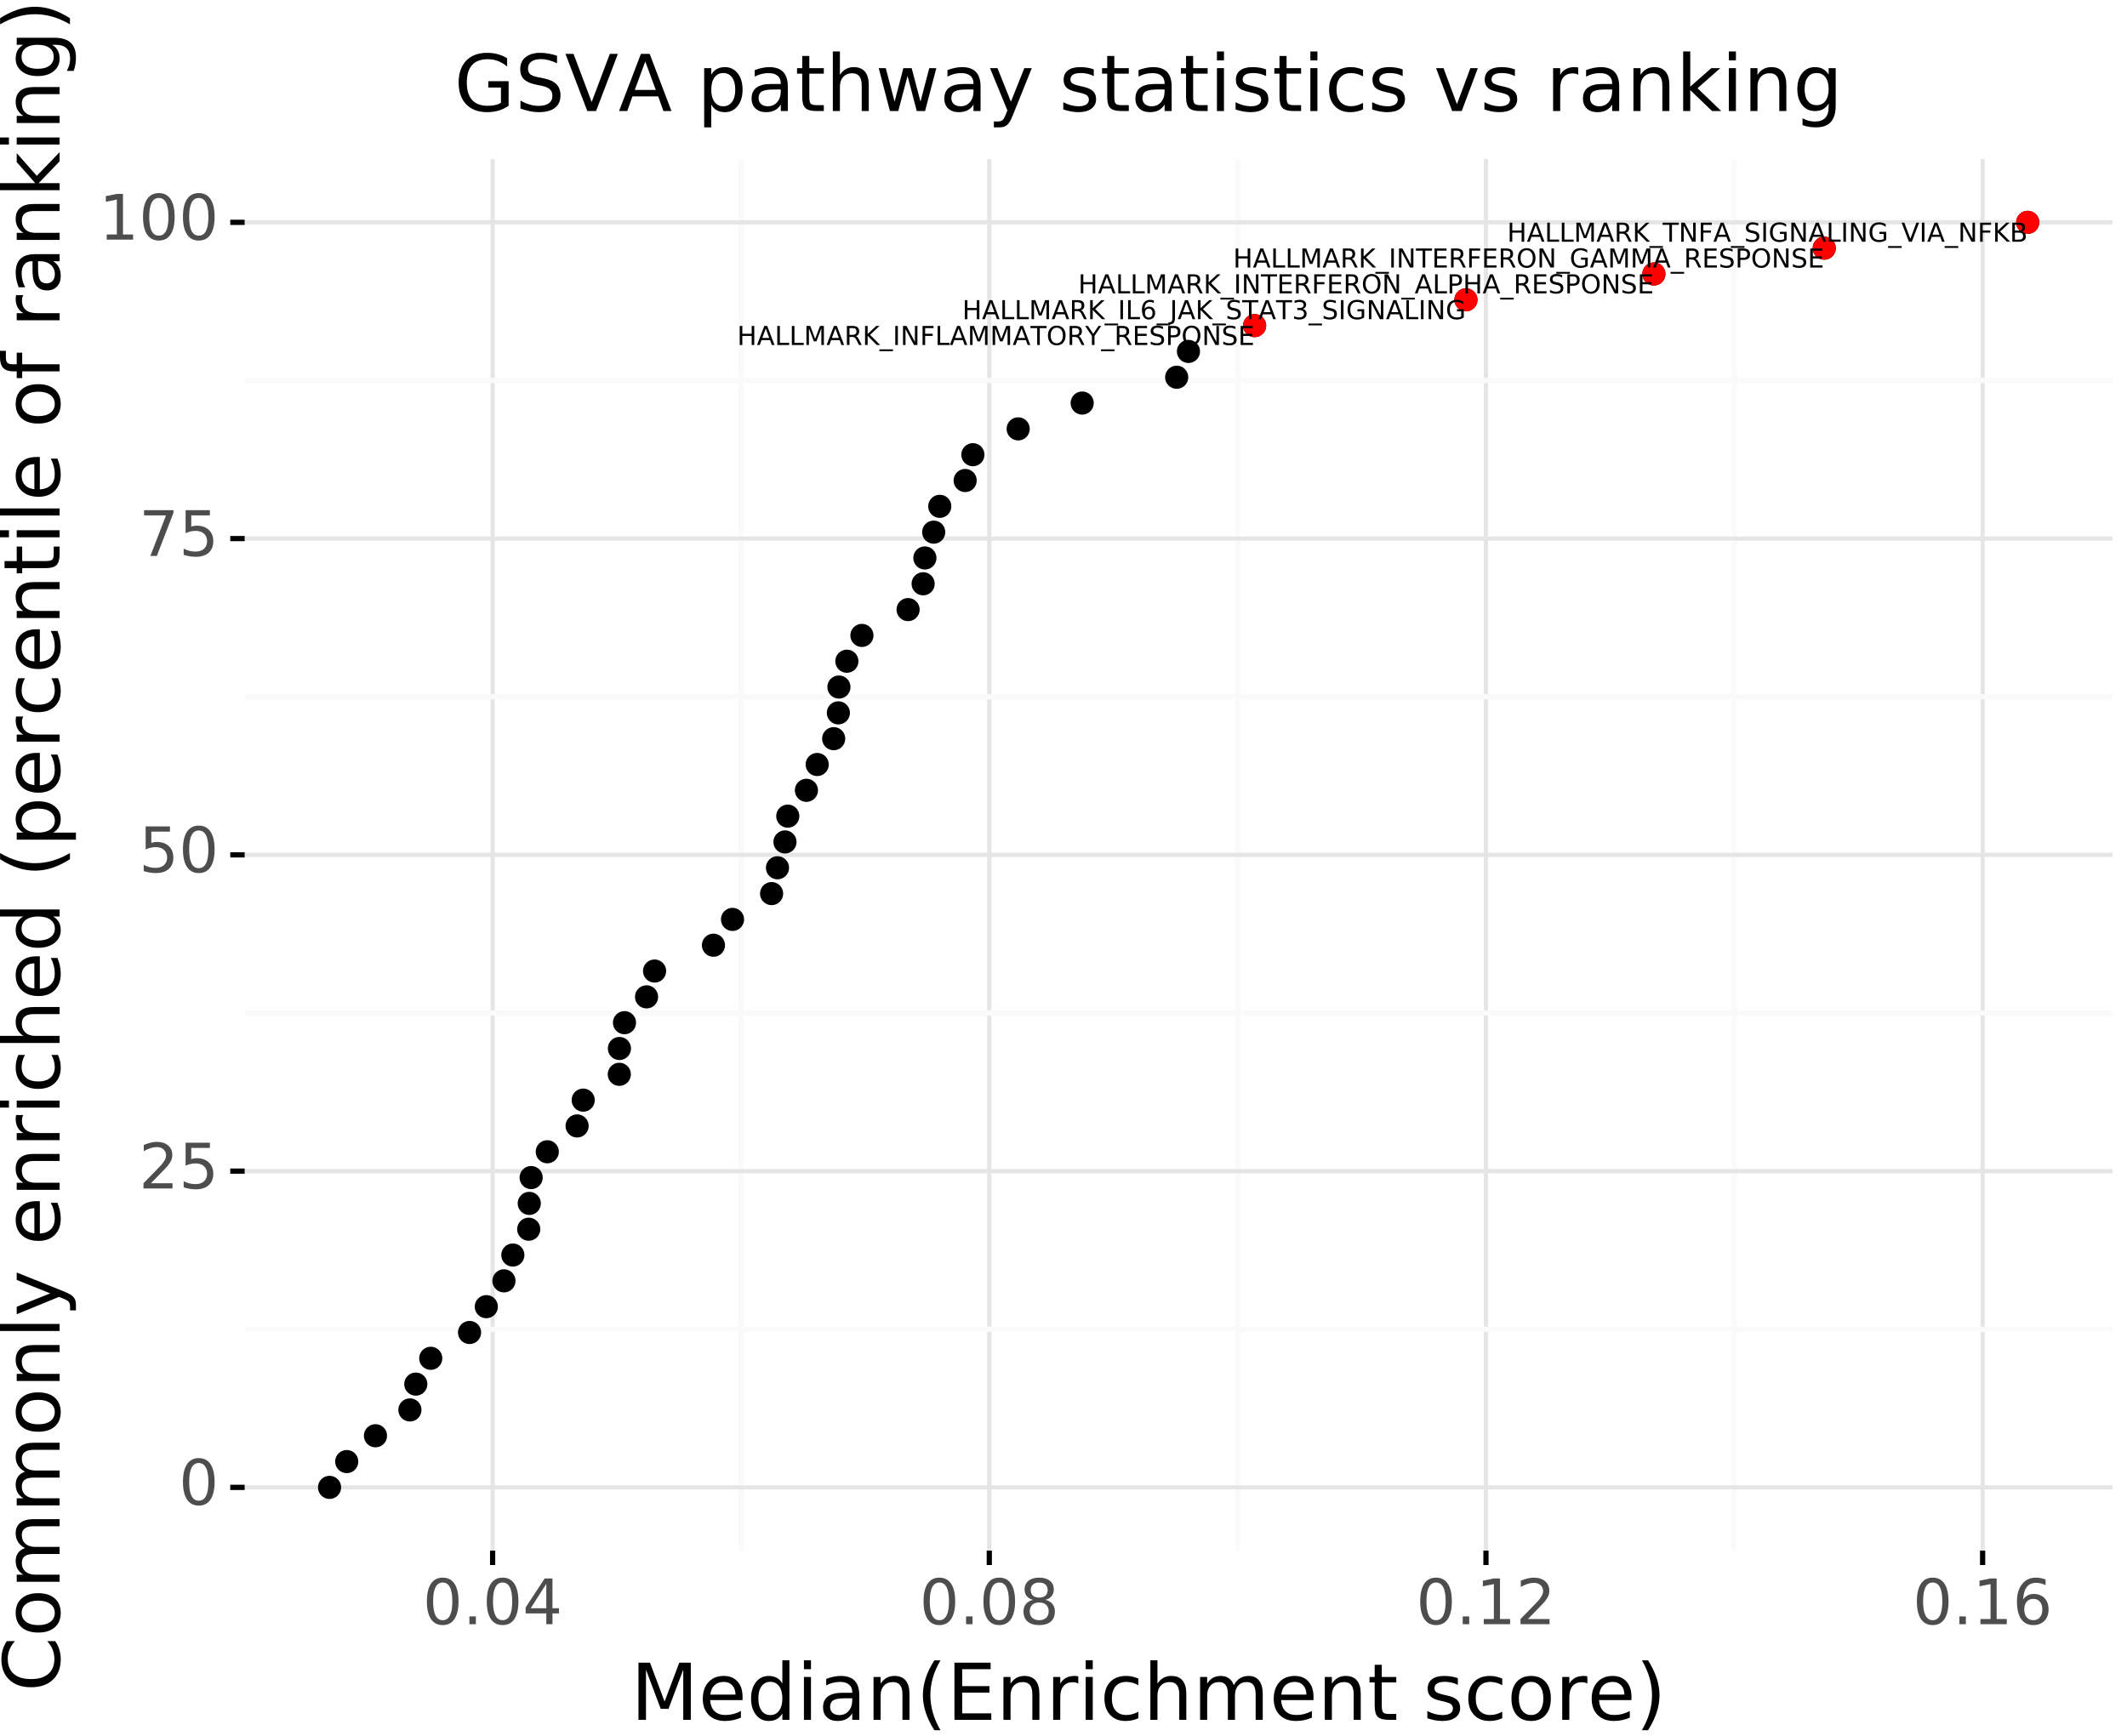 <?xml version="1.0" encoding="utf-8" standalone="no"?>
<!DOCTYPE svg PUBLIC "-//W3C//DTD SVG 1.1//EN"
  "http://www.w3.org/Graphics/SVG/1.1/DTD/svg11.dtd">
<!-- Created with matplotlib (https://matplotlib.org/) -->
<svg height="332.015pt" version="1.1" viewBox="0 0 406.642 332.015" width="406.642pt" xmlns="http://www.w3.org/2000/svg" xmlns:xlink="http://www.w3.org/1999/xlink">
 <rect x="0" y="0" width="406.642" height="332.015" fill="#333333" stroke="none"/>
 <defs>
  <style type="text/css">
*{stroke-linecap:butt;stroke-linejoin:round;}
  </style>
 </defs>
 <g id="figure_1">
  <g id="patch_1">
   <path d="M 0 332.015
L 406.642 332.015
L 406.642 0
L 0 0
z
" style="fill:#ffffff;stroke:#ffffff;stroke-linejoin:miter;"/>
  </g>
  <g id="axes_1">
   <g id="patch_2">
    <path d="M 46.772 296.534
L 403.892 296.534
L 403.892 30.422
L 46.772 30.422
z
" style="fill:none;"/>
   </g>
   <g id="matplotlib.axis_1">
    <g id="xtick_1">
     <g id="line2d_1">
      <path clip-path="url(#pedaabcdc52)" d="M 94.182 296.534
L 94.182 30.422
" style="fill:none;stroke:#e5e5e5;stroke-width:0.8;"/>
     </g>
     <g id="line2d_2">
      <path d="M 94.182 296.534
" style="fill:none;stroke:#000000;stroke-width:1.5;"/>
      <defs>
       <path d="M 0 0
L 0 2.75
" id="mf005f12426" style="stroke:#000000;"/>
      </defs>
      <g>
       <use style="stroke:#000000;" x="94.182" xlink:href="#mf005f12426" y="296.534"/>
      </g>
     </g>
     <g id="text_1">
      <!-- 0.04 -->
      <defs>
       <path d="M 31.781 66.406
Q 24.172 66.406 20.328 58.906
Q 16.5 51.422 16.5 36.375
Q 16.5 21.391 20.328 13.891
Q 24.172 6.391 31.781 6.391
Q 39.453 6.391 43.281 13.891
Q 47.125 21.391 47.125 36.375
Q 47.125 51.422 43.281 58.906
Q 39.453 66.406 31.781 66.406
z
M 31.781 74.219
Q 44.047 74.219 50.516 64.516
Q 56.984 54.828 56.984 36.375
Q 56.984 17.969 50.516 8.266
Q 44.047 -1.422 31.781 -1.422
Q 19.531 -1.422 13.062 8.266
Q 6.594 17.969 6.594 36.375
Q 6.594 54.828 13.062 64.516
Q 19.531 74.219 31.781 74.219
z
" id="DejaVuSans-48"/>
       <path d="M 10.688 12.406
L 21 12.406
L 21 0
L 10.688 0
z
" id="DejaVuSans-46"/>
       <path d="M 37.797 64.312
L 12.891 25.391
L 37.797 25.391
z
M 35.203 72.906
L 47.609 72.906
L 47.609 25.391
L 58.016 25.391
L 58.016 17.188
L 47.609 17.188
L 47.609 0
L 37.797 0
L 37.797 17.188
L 4.891 17.188
L 4.891 26.703
z
" id="DejaVuSans-52"/>
      </defs>
      <g style="fill:#4d4d4d;" transform="translate(80.823 310.603)scale(0.12 -0.12)">
       <use xlink:href="#DejaVuSans-48"/>
       <use x="63.623" xlink:href="#DejaVuSans-46"/>
       <use x="95.41" xlink:href="#DejaVuSans-48"/>
       <use x="159.033" xlink:href="#DejaVuSans-52"/>
      </g>
     </g>
    </g>
    <g id="xtick_2">
     <g id="line2d_3">
      <path clip-path="url(#pedaabcdc52)" d="M 189.135 296.534
L 189.135 30.422
" style="fill:none;stroke:#e5e5e5;stroke-width:0.8;"/>
     </g>
     <g id="line2d_4">
      <path d="M 189.135 296.534
" style="fill:none;stroke:#000000;stroke-width:1.5;"/>
      <g>
       <use style="stroke:#000000;" x="189.135" xlink:href="#mf005f12426" y="296.534"/>
      </g>
     </g>
     <g id="text_2">
      <!-- 0.08 -->
      <defs>
       <path d="M 31.781 34.625
Q 24.75 34.625 20.719 30.859
Q 16.703 27.094 16.703 20.516
Q 16.703 13.922 20.719 10.156
Q 24.75 6.391 31.781 6.391
Q 38.812 6.391 42.859 10.172
Q 46.922 13.969 46.922 20.516
Q 46.922 27.094 42.891 30.859
Q 38.875 34.625 31.781 34.625
z
M 21.922 38.812
Q 15.578 40.375 12.031 44.719
Q 8.5 49.078 8.5 55.328
Q 8.5 64.062 14.719 69.141
Q 20.953 74.219 31.781 74.219
Q 42.672 74.219 48.875 69.141
Q 55.078 64.062 55.078 55.328
Q 55.078 49.078 51.531 44.719
Q 48 40.375 41.703 38.812
Q 48.828 37.156 52.797 32.312
Q 56.781 27.484 56.781 20.516
Q 56.781 9.906 50.312 4.234
Q 43.844 -1.422 31.781 -1.422
Q 19.734 -1.422 13.25 4.234
Q 6.781 9.906 6.781 20.516
Q 6.781 27.484 10.781 32.312
Q 14.797 37.156 21.922 38.812
z
M 18.312 54.391
Q 18.312 48.734 21.844 45.562
Q 25.391 42.391 31.781 42.391
Q 38.141 42.391 41.719 45.562
Q 45.312 48.734 45.312 54.391
Q 45.312 60.062 41.719 63.234
Q 38.141 66.406 31.781 66.406
Q 25.391 66.406 21.844 63.234
Q 18.312 60.062 18.312 54.391
z
" id="DejaVuSans-56"/>
      </defs>
      <g style="fill:#4d4d4d;" transform="translate(175.775 310.603)scale(0.12 -0.12)">
       <use xlink:href="#DejaVuSans-48"/>
       <use x="63.623" xlink:href="#DejaVuSans-46"/>
       <use x="95.41" xlink:href="#DejaVuSans-48"/>
       <use x="159.033" xlink:href="#DejaVuSans-56"/>
      </g>
     </g>
    </g>
    <g id="xtick_3">
     <g id="line2d_5">
      <path clip-path="url(#pedaabcdc52)" d="M 284.087 296.534
L 284.087 30.422
" style="fill:none;stroke:#e5e5e5;stroke-width:0.8;"/>
     </g>
     <g id="line2d_6">
      <path d="M 284.087 296.534
" style="fill:none;stroke:#000000;stroke-width:1.5;"/>
      <g>
       <use style="stroke:#000000;" x="284.087" xlink:href="#mf005f12426" y="296.534"/>
      </g>
     </g>
     <g id="text_3">
      <!-- 0.12 -->
      <defs>
       <path d="M 12.406 8.297
L 28.516 8.297
L 28.516 63.922
L 10.984 60.406
L 10.984 69.391
L 28.422 72.906
L 38.281 72.906
L 38.281 8.297
L 54.391 8.297
L 54.391 0
L 12.406 0
z
" id="DejaVuSans-49"/>
       <path d="M 19.188 8.297
L 53.609 8.297
L 53.609 0
L 7.328 0
L 7.328 8.297
Q 12.938 14.109 22.625 23.891
Q 32.328 33.688 34.812 36.531
Q 39.547 41.844 41.422 45.531
Q 43.312 49.219 43.312 52.781
Q 43.312 58.594 39.234 62.25
Q 35.156 65.922 28.609 65.922
Q 23.969 65.922 18.812 64.312
Q 13.672 62.703 7.812 59.422
L 7.812 69.391
Q 13.766 71.781 18.938 73
Q 24.125 74.219 28.422 74.219
Q 39.75 74.219 46.484 68.547
Q 53.219 62.891 53.219 53.422
Q 53.219 48.922 51.531 44.891
Q 49.859 40.875 45.406 35.406
Q 44.188 33.984 37.641 27.219
Q 31.109 20.453 19.188 8.297
z
" id="DejaVuSans-50"/>
      </defs>
      <g style="fill:#4d4d4d;" transform="translate(270.728 310.603)scale(0.12 -0.12)">
       <use xlink:href="#DejaVuSans-48"/>
       <use x="63.623" xlink:href="#DejaVuSans-46"/>
       <use x="95.41" xlink:href="#DejaVuSans-49"/>
       <use x="159.033" xlink:href="#DejaVuSans-50"/>
      </g>
     </g>
    </g>
    <g id="xtick_4">
     <g id="line2d_7">
      <path clip-path="url(#pedaabcdc52)" d="M 379.04 296.534
L 379.04 30.422
" style="fill:none;stroke:#e5e5e5;stroke-width:0.8;"/>
     </g>
     <g id="line2d_8">
      <path d="M 379.04 296.534
" style="fill:none;stroke:#000000;stroke-width:1.5;"/>
      <g>
       <use style="stroke:#000000;" x="379.04" xlink:href="#mf005f12426" y="296.534"/>
      </g>
     </g>
     <g id="text_4">
      <!-- 0.16 -->
      <defs>
       <path d="M 33.016 40.375
Q 26.375 40.375 22.484 35.828
Q 18.609 31.297 18.609 23.391
Q 18.609 15.531 22.484 10.953
Q 26.375 6.391 33.016 6.391
Q 39.656 6.391 43.531 10.953
Q 47.406 15.531 47.406 23.391
Q 47.406 31.297 43.531 35.828
Q 39.656 40.375 33.016 40.375
z
M 52.594 71.297
L 52.594 62.312
Q 48.875 64.062 45.094 64.984
Q 41.312 65.922 37.594 65.922
Q 27.828 65.922 22.672 59.328
Q 17.531 52.734 16.797 39.406
Q 19.672 43.656 24.016 45.922
Q 28.375 48.188 33.594 48.188
Q 44.578 48.188 50.953 41.516
Q 57.328 34.859 57.328 23.391
Q 57.328 12.156 50.688 5.359
Q 44.047 -1.422 33.016 -1.422
Q 20.359 -1.422 13.672 8.266
Q 6.984 17.969 6.984 36.375
Q 6.984 53.656 15.188 63.938
Q 23.391 74.219 37.203 74.219
Q 40.922 74.219 44.703 73.484
Q 48.484 72.75 52.594 71.297
z
" id="DejaVuSans-54"/>
      </defs>
      <g style="fill:#4d4d4d;" transform="translate(365.681 310.603)scale(0.12 -0.12)">
       <use xlink:href="#DejaVuSans-48"/>
       <use x="63.623" xlink:href="#DejaVuSans-46"/>
       <use x="95.41" xlink:href="#DejaVuSans-49"/>
       <use x="159.033" xlink:href="#DejaVuSans-54"/>
      </g>
     </g>
    </g>
    <g id="xtick_5">
     <g id="line2d_9">
      <path clip-path="url(#pedaabcdc52)" d="M 141.658 296.534
L 141.658 30.422
" style="fill:none;stroke:#fafafa;"/>
     </g>
     <g id="line2d_10">
      <path d="M 141.658 296.534
" style="fill:none;stroke:#000000;stroke-width:1.5;"/>
     </g>
    </g>
    <g id="xtick_6">
     <g id="line2d_11">
      <path clip-path="url(#pedaabcdc52)" d="M 236.611 296.534
L 236.611 30.422
" style="fill:none;stroke:#fafafa;"/>
     </g>
     <g id="line2d_12">
      <path d="M 236.611 296.534
" style="fill:none;stroke:#000000;stroke-width:1.5;"/>
     </g>
    </g>
    <g id="xtick_7">
     <g id="line2d_13">
      <path clip-path="url(#pedaabcdc52)" d="M 331.564 296.534
L 331.564 30.422
" style="fill:none;stroke:#fafafa;"/>
     </g>
     <g id="line2d_14">
      <path d="M 331.564 296.534
" style="fill:none;stroke:#000000;stroke-width:1.5;"/>
     </g>
    </g>
    <g id="text_5">
     <!-- Median(Enrichment score) -->
     <defs>
      <path d="M 9.812 72.906
L 24.516 72.906
L 43.109 23.297
L 61.812 72.906
L 76.516 72.906
L 76.516 0
L 66.891 0
L 66.891 64.016
L 48.094 14.016
L 38.188 14.016
L 19.391 64.016
L 19.391 0
L 9.812 0
z
" id="DejaVuSans-77"/>
      <path d="M 56.203 29.594
L 56.203 25.203
L 14.891 25.203
Q 15.484 15.922 20.484 11.062
Q 25.484 6.203 34.422 6.203
Q 39.594 6.203 44.453 7.469
Q 49.312 8.734 54.109 11.281
L 54.109 2.781
Q 49.266 0.734 44.188 -0.344
Q 39.109 -1.422 33.891 -1.422
Q 20.797 -1.422 13.156 6.188
Q 5.516 13.812 5.516 26.812
Q 5.516 40.234 12.766 48.109
Q 20.016 56 32.328 56
Q 43.359 56 49.781 48.891
Q 56.203 41.797 56.203 29.594
z
M 47.219 32.234
Q 47.125 39.594 43.094 43.984
Q 39.062 48.391 32.422 48.391
Q 24.906 48.391 20.391 44.141
Q 15.875 39.891 15.188 32.172
z
" id="DejaVuSans-101"/>
      <path d="M 45.406 46.391
L 45.406 75.984
L 54.391 75.984
L 54.391 0
L 45.406 0
L 45.406 8.203
Q 42.578 3.328 38.25 0.953
Q 33.938 -1.422 27.875 -1.422
Q 17.969 -1.422 11.734 6.484
Q 5.516 14.406 5.516 27.297
Q 5.516 40.188 11.734 48.094
Q 17.969 56 27.875 56
Q 33.938 56 38.25 53.625
Q 42.578 51.266 45.406 46.391
z
M 14.797 27.297
Q 14.797 17.391 18.875 11.75
Q 22.953 6.109 30.078 6.109
Q 37.203 6.109 41.297 11.75
Q 45.406 17.391 45.406 27.297
Q 45.406 37.203 41.297 42.844
Q 37.203 48.484 30.078 48.484
Q 22.953 48.484 18.875 42.844
Q 14.797 37.203 14.797 27.297
z
" id="DejaVuSans-100"/>
      <path d="M 9.422 54.688
L 18.406 54.688
L 18.406 0
L 9.422 0
z
M 9.422 75.984
L 18.406 75.984
L 18.406 64.594
L 9.422 64.594
z
" id="DejaVuSans-105"/>
      <path d="M 34.281 27.484
Q 23.391 27.484 19.188 25
Q 14.984 22.516 14.984 16.5
Q 14.984 11.719 18.141 8.906
Q 21.297 6.109 26.703 6.109
Q 34.188 6.109 38.703 11.406
Q 43.219 16.703 43.219 25.484
L 43.219 27.484
z
M 52.203 31.203
L 52.203 0
L 43.219 0
L 43.219 8.297
Q 40.141 3.328 35.547 0.953
Q 30.953 -1.422 24.312 -1.422
Q 15.922 -1.422 10.953 3.297
Q 6 8.016 6 15.922
Q 6 25.141 12.172 29.828
Q 18.359 34.516 30.609 34.516
L 43.219 34.516
L 43.219 35.406
Q 43.219 41.609 39.141 45
Q 35.062 48.391 27.688 48.391
Q 23 48.391 18.547 47.266
Q 14.109 46.141 10.016 43.891
L 10.016 52.203
Q 14.938 54.109 19.578 55.047
Q 24.219 56 28.609 56
Q 40.484 56 46.344 49.844
Q 52.203 43.703 52.203 31.203
z
" id="DejaVuSans-97"/>
      <path d="M 54.891 33.016
L 54.891 0
L 45.906 0
L 45.906 32.719
Q 45.906 40.484 42.875 44.328
Q 39.844 48.188 33.797 48.188
Q 26.516 48.188 22.312 43.547
Q 18.109 38.922 18.109 30.906
L 18.109 0
L 9.078 0
L 9.078 54.688
L 18.109 54.688
L 18.109 46.188
Q 21.344 51.125 25.703 53.562
Q 30.078 56 35.797 56
Q 45.219 56 50.047 50.172
Q 54.891 44.344 54.891 33.016
z
" id="DejaVuSans-110"/>
      <path d="M 31 75.875
Q 24.469 64.656 21.281 53.656
Q 18.109 42.672 18.109 31.391
Q 18.109 20.125 21.312 9.062
Q 24.516 -2 31 -13.188
L 23.188 -13.188
Q 15.875 -1.703 12.234 9.375
Q 8.594 20.453 8.594 31.391
Q 8.594 42.281 12.203 53.312
Q 15.828 64.359 23.188 75.875
z
" id="DejaVuSans-40"/>
      <path d="M 9.812 72.906
L 55.906 72.906
L 55.906 64.594
L 19.672 64.594
L 19.672 43.016
L 54.391 43.016
L 54.391 34.719
L 19.672 34.719
L 19.672 8.297
L 56.781 8.297
L 56.781 0
L 9.812 0
z
" id="DejaVuSans-69"/>
      <path d="M 41.109 46.297
Q 39.594 47.172 37.812 47.578
Q 36.031 48 33.891 48
Q 26.266 48 22.188 43.047
Q 18.109 38.094 18.109 28.812
L 18.109 0
L 9.078 0
L 9.078 54.688
L 18.109 54.688
L 18.109 46.188
Q 20.953 51.172 25.484 53.578
Q 30.031 56 36.531 56
Q 37.453 56 38.578 55.875
Q 39.703 55.766 41.062 55.516
z
" id="DejaVuSans-114"/>
      <path d="M 48.781 52.594
L 48.781 44.188
Q 44.969 46.297 41.141 47.344
Q 37.312 48.391 33.406 48.391
Q 24.656 48.391 19.812 42.844
Q 14.984 37.312 14.984 27.297
Q 14.984 17.281 19.812 11.734
Q 24.656 6.203 33.406 6.203
Q 37.312 6.203 41.141 7.25
Q 44.969 8.297 48.781 10.406
L 48.781 2.094
Q 45.016 0.344 40.984 -0.531
Q 36.969 -1.422 32.422 -1.422
Q 20.062 -1.422 12.781 6.344
Q 5.516 14.109 5.516 27.297
Q 5.516 40.672 12.859 48.328
Q 20.219 56 33.016 56
Q 37.156 56 41.109 55.141
Q 45.062 54.297 48.781 52.594
z
" id="DejaVuSans-99"/>
      <path d="M 54.891 33.016
L 54.891 0
L 45.906 0
L 45.906 32.719
Q 45.906 40.484 42.875 44.328
Q 39.844 48.188 33.797 48.188
Q 26.516 48.188 22.312 43.547
Q 18.109 38.922 18.109 30.906
L 18.109 0
L 9.078 0
L 9.078 75.984
L 18.109 75.984
L 18.109 46.188
Q 21.344 51.125 25.703 53.562
Q 30.078 56 35.797 56
Q 45.219 56 50.047 50.172
Q 54.891 44.344 54.891 33.016
z
" id="DejaVuSans-104"/>
      <path d="M 52 44.188
Q 55.375 50.25 60.062 53.125
Q 64.75 56 71.094 56
Q 79.641 56 84.281 50.016
Q 88.922 44.047 88.922 33.016
L 88.922 0
L 79.891 0
L 79.891 32.719
Q 79.891 40.578 77.094 44.375
Q 74.312 48.188 68.609 48.188
Q 61.625 48.188 57.562 43.547
Q 53.516 38.922 53.516 30.906
L 53.516 0
L 44.484 0
L 44.484 32.719
Q 44.484 40.625 41.703 44.406
Q 38.922 48.188 33.109 48.188
Q 26.219 48.188 22.156 43.531
Q 18.109 38.875 18.109 30.906
L 18.109 0
L 9.078 0
L 9.078 54.688
L 18.109 54.688
L 18.109 46.188
Q 21.188 51.219 25.484 53.609
Q 29.781 56 35.688 56
Q 41.656 56 45.828 52.969
Q 50 49.953 52 44.188
z
" id="DejaVuSans-109"/>
      <path d="M 18.312 70.219
L 18.312 54.688
L 36.812 54.688
L 36.812 47.703
L 18.312 47.703
L 18.312 18.016
Q 18.312 11.328 20.141 9.422
Q 21.969 7.516 27.594 7.516
L 36.812 7.516
L 36.812 0
L 27.594 0
Q 17.188 0 13.234 3.875
Q 9.281 7.766 9.281 18.016
L 9.281 47.703
L 2.688 47.703
L 2.688 54.688
L 9.281 54.688
L 9.281 70.219
z
" id="DejaVuSans-116"/>
      <path id="DejaVuSans-32"/>
      <path d="M 44.281 53.078
L 44.281 44.578
Q 40.484 46.531 36.375 47.5
Q 32.281 48.484 27.875 48.484
Q 21.188 48.484 17.844 46.438
Q 14.5 44.391 14.5 40.281
Q 14.5 37.156 16.891 35.375
Q 19.281 33.594 26.516 31.984
L 29.594 31.297
Q 39.156 29.25 43.188 25.516
Q 47.219 21.781 47.219 15.094
Q 47.219 7.469 41.188 3.016
Q 35.156 -1.422 24.609 -1.422
Q 20.219 -1.422 15.453 -0.562
Q 10.688 0.297 5.422 2
L 5.422 11.281
Q 10.406 8.688 15.234 7.391
Q 20.062 6.109 24.812 6.109
Q 31.156 6.109 34.562 8.281
Q 37.984 10.453 37.984 14.406
Q 37.984 18.062 35.516 20.016
Q 33.062 21.969 24.703 23.781
L 21.578 24.516
Q 13.234 26.266 9.516 29.906
Q 5.812 33.547 5.812 39.891
Q 5.812 47.609 11.281 51.797
Q 16.75 56 26.812 56
Q 31.781 56 36.172 55.266
Q 40.578 54.547 44.281 53.078
z
" id="DejaVuSans-115"/>
      <path d="M 30.609 48.391
Q 23.391 48.391 19.188 42.75
Q 14.984 37.109 14.984 27.297
Q 14.984 17.484 19.156 11.844
Q 23.344 6.203 30.609 6.203
Q 37.797 6.203 41.984 11.859
Q 46.188 17.531 46.188 27.297
Q 46.188 37.016 41.984 42.703
Q 37.797 48.391 30.609 48.391
z
M 30.609 56
Q 42.328 56 49.016 48.375
Q 55.719 40.766 55.719 27.297
Q 55.719 13.875 49.016 6.219
Q 42.328 -1.422 30.609 -1.422
Q 18.844 -1.422 12.172 6.219
Q 5.516 13.875 5.516 27.297
Q 5.516 40.766 12.172 48.375
Q 18.844 56 30.609 56
z
" id="DejaVuSans-111"/>
      <path d="M 8.016 75.875
L 15.828 75.875
Q 23.141 64.359 26.781 53.312
Q 30.422 42.281 30.422 31.391
Q 30.422 20.453 26.781 9.375
Q 23.141 -1.703 15.828 -13.188
L 8.016 -13.188
Q 14.5 -2 17.703 9.062
Q 20.906 20.125 20.906 31.391
Q 20.906 42.672 17.703 53.656
Q 14.5 64.656 8.016 75.875
z
" id="DejaVuSans-41"/>
     </defs>
     <g transform="translate(120.591 328.896)scale(0.15 -0.15)">
      <use xlink:href="#DejaVuSans-77"/>
      <use x="86.279" xlink:href="#DejaVuSans-101"/>
      <use x="147.803" xlink:href="#DejaVuSans-100"/>
      <use x="211.279" xlink:href="#DejaVuSans-105"/>
      <use x="239.062" xlink:href="#DejaVuSans-97"/>
      <use x="300.342" xlink:href="#DejaVuSans-110"/>
      <use x="363.721" xlink:href="#DejaVuSans-40"/>
      <use x="402.734" xlink:href="#DejaVuSans-69"/>
      <use x="465.918" xlink:href="#DejaVuSans-110"/>
      <use x="529.297" xlink:href="#DejaVuSans-114"/>
      <use x="570.41" xlink:href="#DejaVuSans-105"/>
      <use x="598.193" xlink:href="#DejaVuSans-99"/>
      <use x="653.174" xlink:href="#DejaVuSans-104"/>
      <use x="716.553" xlink:href="#DejaVuSans-109"/>
      <use x="813.965" xlink:href="#DejaVuSans-101"/>
      <use x="875.488" xlink:href="#DejaVuSans-110"/>
      <use x="938.867" xlink:href="#DejaVuSans-116"/>
      <use x="978.076" xlink:href="#DejaVuSans-32"/>
      <use x="1009.863" xlink:href="#DejaVuSans-115"/>
      <use x="1061.963" xlink:href="#DejaVuSans-99"/>
      <use x="1116.943" xlink:href="#DejaVuSans-111"/>
      <use x="1178.125" xlink:href="#DejaVuSans-114"/>
      <use x="1219.207" xlink:href="#DejaVuSans-101"/>
      <use x="1280.73" xlink:href="#DejaVuSans-41"/>
     </g>
    </g>
   </g>
   <g id="matplotlib.axis_2">
    <g id="ytick_1">
     <g id="line2d_15">
      <path clip-path="url(#pedaabcdc52)" d="M 46.772 284.438
L 403.892 284.438
" style="fill:none;stroke:#e5e5e5;stroke-width:0.8;"/>
     </g>
     <g id="line2d_16">
      <path d="M 46.772 284.438
" style="fill:none;stroke:#000000;stroke-width:1.5;"/>
      <defs>
       <path d="M 0 0
L -2.75 0
" id="m923fda9b36" style="stroke:#000000;"/>
      </defs>
      <g>
       <use style="stroke:#000000;" x="46.772" xlink:href="#m923fda9b36" y="284.438"/>
      </g>
     </g>
     <g id="text_6">
      <!-- 0 -->
      <g style="fill:#4d4d4d;" transform="translate(34.187 287.75)scale(0.12 -0.12)">
       <use xlink:href="#DejaVuSans-48"/>
      </g>
     </g>
    </g>
    <g id="ytick_2">
     <g id="line2d_17">
      <path clip-path="url(#pedaabcdc52)" d="M 46.772 223.958
L 403.892 223.958
" style="fill:none;stroke:#e5e5e5;stroke-width:0.8;"/>
     </g>
     <g id="line2d_18">
      <path d="M 46.772 223.958
" style="fill:none;stroke:#000000;stroke-width:1.5;"/>
      <g>
       <use style="stroke:#000000;" x="46.772" xlink:href="#m923fda9b36" y="223.958"/>
      </g>
     </g>
     <g id="text_7">
      <!-- 25 -->
      <defs>
       <path d="M 10.797 72.906
L 49.516 72.906
L 49.516 64.594
L 19.828 64.594
L 19.828 46.734
Q 21.969 47.469 24.109 47.828
Q 26.266 48.188 28.422 48.188
Q 40.625 48.188 47.75 41.5
Q 54.891 34.812 54.891 23.391
Q 54.891 11.625 47.562 5.094
Q 40.234 -1.422 26.906 -1.422
Q 22.312 -1.422 17.547 -0.641
Q 12.797 0.141 7.719 1.703
L 7.719 11.625
Q 12.109 9.234 16.797 8.062
Q 21.484 6.891 26.703 6.891
Q 35.156 6.891 40.078 11.328
Q 45.016 15.766 45.016 23.391
Q 45.016 31 40.078 35.438
Q 35.156 39.891 26.703 39.891
Q 22.75 39.891 18.812 39.016
Q 14.891 38.141 10.797 36.281
z
" id="DejaVuSans-53"/>
      </defs>
      <g style="fill:#4d4d4d;" transform="translate(26.552 227.27)scale(0.12 -0.12)">
       <use xlink:href="#DejaVuSans-50"/>
       <use x="63.623" xlink:href="#DejaVuSans-53"/>
      </g>
     </g>
    </g>
    <g id="ytick_3">
     <g id="line2d_19">
      <path clip-path="url(#pedaabcdc52)" d="M 46.772 163.478
L 403.892 163.478
" style="fill:none;stroke:#e5e5e5;stroke-width:0.8;"/>
     </g>
     <g id="line2d_20">
      <path d="M 46.772 163.478
" style="fill:none;stroke:#000000;stroke-width:1.5;"/>
      <g>
       <use style="stroke:#000000;" x="46.772" xlink:href="#m923fda9b36" y="163.478"/>
      </g>
     </g>
     <g id="text_8">
      <!-- 50 -->
      <g style="fill:#4d4d4d;" transform="translate(26.552 166.79)scale(0.12 -0.12)">
       <use xlink:href="#DejaVuSans-53"/>
       <use x="63.623" xlink:href="#DejaVuSans-48"/>
      </g>
     </g>
    </g>
    <g id="ytick_4">
     <g id="line2d_21">
      <path clip-path="url(#pedaabcdc52)" d="M 46.772 102.998
L 403.892 102.998
" style="fill:none;stroke:#e5e5e5;stroke-width:0.8;"/>
     </g>
     <g id="line2d_22">
      <path d="M 46.772 102.998
" style="fill:none;stroke:#000000;stroke-width:1.5;"/>
      <g>
       <use style="stroke:#000000;" x="46.772" xlink:href="#m923fda9b36" y="102.998"/>
      </g>
     </g>
     <g id="text_9">
      <!-- 75 -->
      <defs>
       <path d="M 8.203 72.906
L 55.078 72.906
L 55.078 68.703
L 28.609 0
L 18.312 0
L 43.219 64.594
L 8.203 64.594
z
" id="DejaVuSans-55"/>
      </defs>
      <g style="fill:#4d4d4d;" transform="translate(26.552 106.31)scale(0.12 -0.12)">
       <use xlink:href="#DejaVuSans-55"/>
       <use x="63.623" xlink:href="#DejaVuSans-53"/>
      </g>
     </g>
    </g>
    <g id="ytick_5">
     <g id="line2d_23">
      <path clip-path="url(#pedaabcdc52)" d="M 46.772 42.518
L 403.892 42.518
" style="fill:none;stroke:#e5e5e5;stroke-width:0.8;"/>
     </g>
     <g id="line2d_24">
      <path d="M 46.772 42.518
" style="fill:none;stroke:#000000;stroke-width:1.5;"/>
      <g>
       <use style="stroke:#000000;" x="46.772" xlink:href="#m923fda9b36" y="42.518"/>
      </g>
     </g>
     <g id="text_10">
      <!-- 100 -->
      <g style="fill:#4d4d4d;" transform="translate(18.917 45.83)scale(0.12 -0.12)">
       <use xlink:href="#DejaVuSans-49"/>
       <use x="63.623" xlink:href="#DejaVuSans-48"/>
       <use x="127.246" xlink:href="#DejaVuSans-48"/>
      </g>
     </g>
    </g>
    <g id="ytick_6">
     <g id="line2d_25">
      <path clip-path="url(#pedaabcdc52)" d="M 46.772 254.198
L 403.892 254.198
" style="fill:none;stroke:#fafafa;"/>
     </g>
     <g id="line2d_26">
      <path d="M 46.772 254.198
" style="fill:none;stroke:#000000;stroke-width:1.5;"/>
     </g>
    </g>
    <g id="ytick_7">
     <g id="line2d_27">
      <path clip-path="url(#pedaabcdc52)" d="M 46.772 193.718
L 403.892 193.718
" style="fill:none;stroke:#fafafa;"/>
     </g>
     <g id="line2d_28">
      <path d="M 46.772 193.718
" style="fill:none;stroke:#000000;stroke-width:1.5;"/>
     </g>
    </g>
    <g id="ytick_8">
     <g id="line2d_29">
      <path clip-path="url(#pedaabcdc52)" d="M 46.772 133.238
L 403.892 133.238
" style="fill:none;stroke:#fafafa;"/>
     </g>
     <g id="line2d_30">
      <path d="M 46.772 133.238
" style="fill:none;stroke:#000000;stroke-width:1.5;"/>
     </g>
    </g>
    <g id="ytick_9">
     <g id="line2d_31">
      <path clip-path="url(#pedaabcdc52)" d="M 46.772 72.758
L 403.892 72.758
" style="fill:none;stroke:#fafafa;"/>
     </g>
     <g id="line2d_32">
      <path d="M 46.772 72.758
" style="fill:none;stroke:#000000;stroke-width:1.5;"/>
     </g>
    </g>
    <g id="text_11">
     <!-- Commonly enriched (percentile of ranking) -->
     <defs>
      <path d="M 64.406 67.281
L 64.406 56.891
Q 59.422 61.531 53.781 63.812
Q 48.141 66.109 41.797 66.109
Q 29.297 66.109 22.656 58.469
Q 16.016 50.828 16.016 36.375
Q 16.016 21.969 22.656 14.328
Q 29.297 6.688 41.797 6.688
Q 48.141 6.688 53.781 8.984
Q 59.422 11.281 64.406 15.922
L 64.406 5.609
Q 59.234 2.094 53.438 0.328
Q 47.656 -1.422 41.219 -1.422
Q 24.656 -1.422 15.125 8.703
Q 5.609 18.844 5.609 36.375
Q 5.609 53.953 15.125 64.078
Q 24.656 74.219 41.219 74.219
Q 47.75 74.219 53.531 72.484
Q 59.328 70.75 64.406 67.281
z
" id="DejaVuSans-67"/>
      <path d="M 9.422 75.984
L 18.406 75.984
L 18.406 0
L 9.422 0
z
" id="DejaVuSans-108"/>
      <path d="M 32.172 -5.078
Q 28.375 -14.844 24.75 -17.812
Q 21.141 -20.797 15.094 -20.797
L 7.906 -20.797
L 7.906 -13.281
L 13.188 -13.281
Q 16.891 -13.281 18.938 -11.516
Q 21 -9.766 23.484 -3.219
L 25.094 0.875
L 2.984 54.688
L 12.5 54.688
L 29.594 11.922
L 46.688 54.688
L 56.203 54.688
z
" id="DejaVuSans-121"/>
      <path d="M 18.109 8.203
L 18.109 -20.797
L 9.078 -20.797
L 9.078 54.688
L 18.109 54.688
L 18.109 46.391
Q 20.953 51.266 25.266 53.625
Q 29.594 56 35.594 56
Q 45.562 56 51.781 48.094
Q 58.016 40.188 58.016 27.297
Q 58.016 14.406 51.781 6.484
Q 45.562 -1.422 35.594 -1.422
Q 29.594 -1.422 25.266 0.953
Q 20.953 3.328 18.109 8.203
z
M 48.688 27.297
Q 48.688 37.203 44.609 42.844
Q 40.531 48.484 33.406 48.484
Q 26.266 48.484 22.188 42.844
Q 18.109 37.203 18.109 27.297
Q 18.109 17.391 22.188 11.75
Q 26.266 6.109 33.406 6.109
Q 40.531 6.109 44.609 11.75
Q 48.688 17.391 48.688 27.297
z
" id="DejaVuSans-112"/>
      <path d="M 37.109 75.984
L 37.109 68.5
L 28.516 68.5
Q 23.688 68.5 21.797 66.547
Q 19.922 64.594 19.922 59.516
L 19.922 54.688
L 34.719 54.688
L 34.719 47.703
L 19.922 47.703
L 19.922 0
L 10.891 0
L 10.891 47.703
L 2.297 47.703
L 2.297 54.688
L 10.891 54.688
L 10.891 58.5
Q 10.891 67.625 15.141 71.797
Q 19.391 75.984 28.609 75.984
z
" id="DejaVuSans-102"/>
      <path d="M 9.078 75.984
L 18.109 75.984
L 18.109 31.109
L 44.922 54.688
L 56.391 54.688
L 27.391 29.109
L 57.625 0
L 45.906 0
L 18.109 26.703
L 18.109 0
L 9.078 0
z
" id="DejaVuSans-107"/>
      <path d="M 45.406 27.984
Q 45.406 37.75 41.375 43.109
Q 37.359 48.484 30.078 48.484
Q 22.859 48.484 18.828 43.109
Q 14.797 37.75 14.797 27.984
Q 14.797 18.266 18.828 12.891
Q 22.859 7.516 30.078 7.516
Q 37.359 7.516 41.375 12.891
Q 45.406 18.266 45.406 27.984
z
M 54.391 6.781
Q 54.391 -7.172 48.188 -13.984
Q 42 -20.797 29.203 -20.797
Q 24.469 -20.797 20.266 -20.094
Q 16.062 -19.391 12.109 -17.922
L 12.109 -9.188
Q 16.062 -11.328 19.922 -12.344
Q 23.781 -13.375 27.781 -13.375
Q 36.625 -13.375 41.016 -8.766
Q 45.406 -4.156 45.406 5.172
L 45.406 9.625
Q 42.625 4.781 38.281 2.391
Q 33.938 0 27.875 0
Q 17.828 0 11.672 7.656
Q 5.516 15.328 5.516 27.984
Q 5.516 40.672 11.672 48.328
Q 17.828 56 27.875 56
Q 33.938 56 38.281 53.609
Q 42.625 51.219 45.406 46.391
L 45.406 54.688
L 54.391 54.688
z
" id="DejaVuSans-103"/>
     </defs>
     <g transform="translate(11.398 323.501)rotate(-90)scale(0.15 -0.15)">
      <use xlink:href="#DejaVuSans-67"/>
      <use x="69.824" xlink:href="#DejaVuSans-111"/>
      <use x="131.006" xlink:href="#DejaVuSans-109"/>
      <use x="228.418" xlink:href="#DejaVuSans-109"/>
      <use x="325.83" xlink:href="#DejaVuSans-111"/>
      <use x="387.012" xlink:href="#DejaVuSans-110"/>
      <use x="450.391" xlink:href="#DejaVuSans-108"/>
      <use x="478.174" xlink:href="#DejaVuSans-121"/>
      <use x="537.354" xlink:href="#DejaVuSans-32"/>
      <use x="569.141" xlink:href="#DejaVuSans-101"/>
      <use x="630.664" xlink:href="#DejaVuSans-110"/>
      <use x="694.043" xlink:href="#DejaVuSans-114"/>
      <use x="735.156" xlink:href="#DejaVuSans-105"/>
      <use x="762.939" xlink:href="#DejaVuSans-99"/>
      <use x="817.92" xlink:href="#DejaVuSans-104"/>
      <use x="881.299" xlink:href="#DejaVuSans-101"/>
      <use x="942.822" xlink:href="#DejaVuSans-100"/>
      <use x="1006.299" xlink:href="#DejaVuSans-32"/>
      <use x="1038.086" xlink:href="#DejaVuSans-40"/>
      <use x="1077.1" xlink:href="#DejaVuSans-112"/>
      <use x="1140.576" xlink:href="#DejaVuSans-101"/>
      <use x="1202.1" xlink:href="#DejaVuSans-114"/>
      <use x="1243.182" xlink:href="#DejaVuSans-99"/>
      <use x="1298.162" xlink:href="#DejaVuSans-101"/>
      <use x="1359.686" xlink:href="#DejaVuSans-110"/>
      <use x="1423.064" xlink:href="#DejaVuSans-116"/>
      <use x="1462.273" xlink:href="#DejaVuSans-105"/>
      <use x="1490.057" xlink:href="#DejaVuSans-108"/>
      <use x="1517.84" xlink:href="#DejaVuSans-101"/>
      <use x="1579.363" xlink:href="#DejaVuSans-32"/>
      <use x="1611.15" xlink:href="#DejaVuSans-111"/>
      <use x="1672.332" xlink:href="#DejaVuSans-102"/>
      <use x="1707.537" xlink:href="#DejaVuSans-32"/>
      <use x="1739.324" xlink:href="#DejaVuSans-114"/>
      <use x="1780.438" xlink:href="#DejaVuSans-97"/>
      <use x="1841.717" xlink:href="#DejaVuSans-110"/>
      <use x="1905.096" xlink:href="#DejaVuSans-107"/>
      <use x="1963.006" xlink:href="#DejaVuSans-105"/>
      <use x="1990.789" xlink:href="#DejaVuSans-110"/>
      <use x="2054.168" xlink:href="#DejaVuSans-103"/>
      <use x="2117.645" xlink:href="#DejaVuSans-41"/>
     </g>
    </g>
   </g>
   <g id="PathCollection_1">
    <path clip-path="url(#pedaabcdc52)" d="M 387.659 44.291
C 388.13 44.291 388.58 44.104 388.913 43.772
C 389.245 43.439 389.432 42.988 389.432 42.518
C 389.432 42.048 389.245 41.597 388.913 41.265
C 388.58 40.933 388.13 40.746 387.659 40.746
C 387.189 40.746 386.739 40.933 386.406 41.265
C 386.074 41.597 385.887 42.048 385.887 42.518
C 385.887 42.988 386.074 43.439 386.406 43.772
C 386.739 44.104 387.189 44.291 387.659 44.291
z
" style="stroke:#000000;stroke-width:0.886;"/>
    <path clip-path="url(#pedaabcdc52)" d="M 164.782 123.285
C 165.252 123.285 165.703 123.098 166.036 122.766
C 166.368 122.434 166.555 121.983 166.555 121.513
C 166.555 121.043 166.368 120.592 166.036 120.259
C 165.703 119.927 165.252 119.74 164.782 119.74
C 164.312 119.74 163.861 119.927 163.529 120.259
C 163.197 120.592 163.01 121.043 163.01 121.513
C 163.01 121.983 163.197 122.434 163.529 122.766
C 163.861 123.098 164.312 123.285 164.782 123.285
z
" style="stroke:#000000;stroke-width:0.886;"/>
    <path clip-path="url(#pedaabcdc52)" d="M 178.506 103.537
C 178.976 103.537 179.427 103.35 179.759 103.017
C 180.091 102.685 180.278 102.234 180.278 101.764
C 180.278 101.294 180.091 100.843 179.759 100.511
C 179.427 100.178 178.976 99.992 178.506 99.992
C 178.036 99.992 177.585 100.178 177.252 100.511
C 176.92 100.843 176.733 101.294 176.733 101.764
C 176.733 102.234 176.92 102.685 177.252 103.017
C 177.585 103.35 178.036 103.537 178.506 103.537
z
" style="stroke:#000000;stroke-width:0.886;"/>
    <path clip-path="url(#pedaabcdc52)" d="M 125.142 187.468
C 125.612 187.468 126.063 187.281 126.395 186.949
C 126.728 186.616 126.915 186.166 126.915 185.696
C 126.915 185.225 126.728 184.775 126.395 184.442
C 126.063 184.11 125.612 183.923 125.142 183.923
C 124.672 183.923 124.221 184.11 123.889 184.442
C 123.556 184.775 123.37 185.225 123.37 185.696
C 123.37 186.166 123.556 186.616 123.889 186.949
C 124.221 187.281 124.672 187.468 125.142 187.468
z
" style="stroke:#000000;stroke-width:0.886;"/>
    <path clip-path="url(#pedaabcdc52)" d="M 348.759 49.228
C 349.229 49.228 349.68 49.041 350.012 48.709
C 350.344 48.376 350.531 47.926 350.531 47.456
C 350.531 46.985 350.344 46.535 350.012 46.202
C 349.68 45.87 349.229 45.683 348.759 45.683
C 348.289 45.683 347.838 45.87 347.505 46.202
C 347.173 46.535 346.986 46.985 346.986 47.456
C 346.986 47.926 347.173 48.376 347.505 48.709
C 347.838 49.041 348.289 49.228 348.759 49.228
z
" style="stroke:#000000;stroke-width:0.886;"/>
    <path clip-path="url(#pedaabcdc52)" d="M 118.422 202.279
C 118.892 202.279 119.343 202.093 119.675 201.76
C 120.008 201.428 120.194 200.977 120.194 200.507
C 120.194 200.037 120.008 199.586 119.675 199.254
C 119.343 198.921 118.892 198.735 118.422 198.735
C 117.952 198.735 117.501 198.921 117.169 199.254
C 116.836 199.586 116.649 200.037 116.649 200.507
C 116.649 200.977 116.836 201.428 117.169 201.76
C 117.501 202.093 117.952 202.279 118.422 202.279
z
" style="stroke:#000000;stroke-width:0.886;"/>
    <path clip-path="url(#pedaabcdc52)" d="M 173.609 118.348
C 174.079 118.348 174.53 118.161 174.863 117.829
C 175.195 117.496 175.382 117.046 175.382 116.576
C 175.382 116.105 175.195 115.655 174.863 115.322
C 174.53 114.99 174.079 114.803 173.609 114.803
C 173.139 114.803 172.688 114.99 172.356 115.322
C 172.024 115.655 171.837 116.105 171.837 116.576
C 171.837 117.046 172.024 117.496 172.356 117.829
C 172.688 118.161 173.139 118.348 173.609 118.348
z
" style="stroke:#000000;stroke-width:0.886;"/>
    <path clip-path="url(#pedaabcdc52)" d="M 184.521 93.662
C 184.991 93.662 185.442 93.476 185.774 93.143
C 186.106 92.811 186.293 92.36 186.293 91.89
C 186.293 91.42 186.106 90.969 185.774 90.637
C 185.442 90.304 184.991 90.117 184.521 90.117
C 184.051 90.117 183.6 90.304 183.267 90.637
C 182.935 90.969 182.748 91.42 182.748 91.89
C 182.748 92.36 182.935 92.811 183.267 93.143
C 183.6 93.476 184.051 93.662 184.521 93.662
z
" style="stroke:#000000;stroke-width:0.886;"/>
    <path clip-path="url(#pedaabcdc52)" d="M 150.072 162.782
C 150.542 162.782 150.992 162.596 151.325 162.263
C 151.657 161.931 151.844 161.48 151.844 161.01
C 151.844 160.54 151.657 160.089 151.325 159.757
C 150.992 159.424 150.542 159.237 150.072 159.237
C 149.601 159.237 149.151 159.424 148.818 159.757
C 148.486 160.089 148.299 160.54 148.299 161.01
C 148.299 161.48 148.486 161.931 148.818 162.263
C 149.151 162.596 149.601 162.782 150.072 162.782
z
" style="stroke:#000000;stroke-width:0.886;"/>
    <path clip-path="url(#pedaabcdc52)" d="M 111.496 212.154
C 111.966 212.154 112.417 211.967 112.75 211.635
C 113.082 211.302 113.269 210.851 113.269 210.381
C 113.269 209.911 113.082 209.46 112.75 209.128
C 112.417 208.796 111.966 208.609 111.496 208.609
C 111.026 208.609 110.575 208.796 110.243 209.128
C 109.911 209.46 109.724 209.911 109.724 210.381
C 109.724 210.851 109.911 211.302 110.243 211.635
C 110.575 211.967 111.026 212.154 111.496 212.154
z
" style="stroke:#000000;stroke-width:0.886;"/>
    <path clip-path="url(#pedaabcdc52)" d="M 148.641 167.719
C 149.111 167.719 149.562 167.533 149.895 167.2
C 150.227 166.868 150.414 166.417 150.414 165.947
C 150.414 165.477 150.227 165.026 149.895 164.694
C 149.562 164.361 149.111 164.175 148.641 164.175
C 148.171 164.175 147.72 164.361 147.388 164.694
C 147.056 165.026 146.869 165.477 146.869 165.947
C 146.869 166.417 147.056 166.868 147.388 167.2
C 147.72 167.533 148.171 167.719 148.641 167.719
z
" style="stroke:#000000;stroke-width:0.886;"/>
    <path clip-path="url(#pedaabcdc52)" d="M 176.486 113.411
C 176.956 113.411 177.407 113.224 177.739 112.892
C 178.071 112.559 178.258 112.108 178.258 111.638
C 178.258 111.168 178.071 110.717 177.739 110.385
C 177.407 110.053 176.956 109.866 176.486 109.866
C 176.016 109.866 175.565 110.053 175.232 110.385
C 174.9 110.717 174.713 111.168 174.713 111.638
C 174.713 112.108 174.9 112.559 175.232 112.892
C 175.565 113.224 176.016 113.411 176.486 113.411
z
" style="stroke:#000000;stroke-width:0.886;"/>
    <path clip-path="url(#pedaabcdc52)" d="M 160.387 133.159
C 160.858 133.159 161.308 132.973 161.641 132.64
C 161.973 132.308 162.16 131.857 162.16 131.387
C 162.16 130.917 161.973 130.466 161.641 130.134
C 161.308 129.801 160.858 129.615 160.387 129.615
C 159.917 129.615 159.467 129.801 159.134 130.134
C 158.802 130.466 158.615 130.917 158.615 131.387
C 158.615 131.857 158.802 132.308 159.134 132.64
C 159.467 132.973 159.917 133.159 160.387 133.159
z
" style="stroke:#000000;stroke-width:0.886;"/>
    <path clip-path="url(#pedaabcdc52)" d="M 78.366 271.399
C 78.836 271.399 79.287 271.213 79.619 270.88
C 79.952 270.548 80.138 270.097 80.138 269.627
C 80.138 269.157 79.952 268.706 79.619 268.374
C 79.287 268.041 78.836 267.855 78.366 267.855
C 77.896 267.855 77.445 268.041 77.113 268.374
C 76.78 268.706 76.593 269.157 76.593 269.627
C 76.593 270.097 76.78 270.548 77.113 270.88
C 77.445 271.213 77.896 271.399 78.366 271.399
z
" style="stroke:#000000;stroke-width:0.886;"/>
    <path clip-path="url(#pedaabcdc52)" d="M 239.86 64.039
C 240.33 64.039 240.781 63.853 241.113 63.52
C 241.445 63.188 241.632 62.737 241.632 62.267
C 241.632 61.797 241.445 61.346 241.113 61.014
C 240.781 60.681 240.33 60.495 239.86 60.495
C 239.39 60.495 238.939 60.681 238.606 61.014
C 238.274 61.346 238.087 61.797 238.087 62.267
C 238.087 62.737 238.274 63.188 238.606 63.52
C 238.939 63.853 239.39 64.039 239.86 64.039
z
" style="stroke:#000000;stroke-width:0.886;"/>
    <path clip-path="url(#pedaabcdc52)" d="M 280.259 59.102
C 280.729 59.102 281.18 58.916 281.512 58.583
C 281.844 58.251 282.031 57.8 282.031 57.33
C 282.031 56.86 281.844 56.409 281.512 56.077
C 281.18 55.744 280.729 55.557 280.259 55.557
C 279.789 55.557 279.338 55.744 279.005 56.077
C 278.673 56.409 278.486 56.86 278.486 57.33
C 278.486 57.8 278.673 58.251 279.005 58.583
C 279.338 58.916 279.789 59.102 280.259 59.102
z
" style="stroke:#000000;stroke-width:0.886;"/>
    <path clip-path="url(#pedaabcdc52)" d="M 101.083 236.839
C 101.553 236.839 102.004 236.653 102.337 236.32
C 102.669 235.988 102.856 235.537 102.856 235.067
C 102.856 234.597 102.669 234.146 102.337 233.814
C 102.004 233.481 101.553 233.295 101.083 233.295
C 100.613 233.295 100.162 233.481 99.83 233.814
C 99.498 234.146 99.311 234.597 99.311 235.067
C 99.311 235.537 99.498 235.988 99.83 236.32
C 100.162 236.653 100.613 236.839 101.083 236.839
z
" style="stroke:#000000;stroke-width:0.886;"/>
    <path clip-path="url(#pedaabcdc52)" d="M 110.333 217.091
C 110.803 217.091 111.254 216.904 111.586 216.572
C 111.919 216.239 112.105 215.788 112.105 215.318
C 112.105 214.848 111.919 214.397 111.586 214.065
C 111.254 213.733 110.803 213.546 110.333 213.546
C 109.863 213.546 109.412 213.733 109.08 214.065
C 108.747 214.397 108.561 214.848 108.561 215.318
C 108.561 215.788 108.747 216.239 109.08 216.572
C 109.412 216.904 109.863 217.091 110.333 217.091
z
" style="stroke:#000000;stroke-width:0.886;"/>
    <path clip-path="url(#pedaabcdc52)" d="M 227.21 68.977
C 227.68 68.977 228.131 68.79 228.463 68.457
C 228.796 68.125 228.982 67.674 228.982 67.204
C 228.982 66.734 228.796 66.283 228.463 65.951
C 228.131 65.618 227.68 65.432 227.21 65.432
C 226.74 65.432 226.289 65.618 225.957 65.951
C 225.624 66.283 225.438 66.734 225.438 67.204
C 225.438 67.674 225.624 68.125 225.957 68.457
C 226.289 68.79 226.74 68.977 227.21 68.977
z
" style="stroke:#000000;stroke-width:0.886;"/>
    <path clip-path="url(#pedaabcdc52)" d="M 136.399 182.531
C 136.869 182.531 137.32 182.344 137.653 182.012
C 137.985 181.679 138.172 181.228 138.172 180.758
C 138.172 180.288 137.985 179.837 137.653 179.505
C 137.32 179.173 136.869 178.986 136.399 178.986
C 135.929 178.986 135.479 179.173 135.146 179.505
C 134.814 179.837 134.627 180.288 134.627 180.758
C 134.627 181.228 134.814 181.679 135.146 182.012
C 135.479 182.344 135.929 182.531 136.399 182.531
z
" style="stroke:#000000;stroke-width:0.886;"/>
    <path clip-path="url(#pedaabcdc52)" d="M 147.513 172.657
C 147.984 172.657 148.434 172.47 148.767 172.137
C 149.099 171.805 149.286 171.354 149.286 170.884
C 149.286 170.414 149.099 169.963 148.767 169.631
C 148.434 169.298 147.984 169.112 147.513 169.112
C 147.043 169.112 146.593 169.298 146.26 169.631
C 145.928 169.963 145.741 170.414 145.741 170.884
C 145.741 171.354 145.928 171.805 146.26 172.137
C 146.593 172.47 147.043 172.657 147.513 172.657
z
" style="stroke:#000000;stroke-width:0.886;"/>
    <path clip-path="url(#pedaabcdc52)" d="M 92.974 251.651
C 93.444 251.651 93.895 251.464 94.227 251.132
C 94.559 250.799 94.746 250.348 94.746 249.878
C 94.746 249.408 94.559 248.957 94.227 248.625
C 93.895 248.293 93.444 248.106 92.974 248.106
C 92.504 248.106 92.053 248.293 91.72 248.625
C 91.388 248.957 91.201 249.408 91.201 249.878
C 91.201 250.348 91.388 250.799 91.72 251.132
C 92.053 251.464 92.504 251.651 92.974 251.651
z
" style="stroke:#000000;stroke-width:0.886;"/>
    <path clip-path="url(#pedaabcdc52)" d="M 185.996 88.725
C 186.466 88.725 186.917 88.538 187.25 88.206
C 187.582 87.874 187.769 87.423 187.769 86.953
C 187.769 86.483 187.582 86.032 187.25 85.699
C 186.917 85.367 186.466 85.18 185.996 85.18
C 185.526 85.18 185.075 85.367 184.743 85.699
C 184.411 86.032 184.224 86.483 184.224 86.953
C 184.224 87.423 184.411 87.874 184.743 88.206
C 185.075 88.538 185.526 88.725 185.996 88.725
z
" style="stroke:#000000;stroke-width:0.886;"/>
    <path clip-path="url(#pedaabcdc52)" d="M 194.658 83.788
C 195.128 83.788 195.579 83.601 195.911 83.269
C 196.244 82.936 196.43 82.486 196.43 82.016
C 196.43 81.545 196.244 81.095 195.911 80.762
C 195.579 80.43 195.128 80.243 194.658 80.243
C 194.188 80.243 193.737 80.43 193.405 80.762
C 193.072 81.095 192.885 81.545 192.885 82.016
C 192.885 82.486 193.072 82.936 193.405 83.269
C 193.737 83.601 194.188 83.788 194.658 83.788
z
" style="stroke:#000000;stroke-width:0.886;"/>
    <path clip-path="url(#pedaabcdc52)" d="M 316.189 54.165
C 316.659 54.165 317.11 53.978 317.443 53.646
C 317.775 53.314 317.962 52.863 317.962 52.393
C 317.962 51.923 317.775 51.472 317.443 51.139
C 317.11 50.807 316.659 50.62 316.189 50.62
C 315.719 50.62 315.268 50.807 314.936 51.139
C 314.604 51.472 314.417 51.923 314.417 52.393
C 314.417 52.863 314.604 53.314 314.936 53.646
C 315.268 53.978 315.719 54.165 316.189 54.165
z
" style="stroke:#000000;stroke-width:0.886;"/>
    <path clip-path="url(#pedaabcdc52)" d="M 71.782 276.337
C 72.252 276.337 72.703 276.15 73.036 275.817
C 73.368 275.485 73.555 275.034 73.555 274.564
C 73.555 274.094 73.368 273.643 73.036 273.311
C 72.703 272.978 72.252 272.792 71.782 272.792
C 71.312 272.792 70.861 272.978 70.529 273.311
C 70.197 273.643 70.01 274.094 70.01 274.564
C 70.01 275.034 70.197 275.485 70.529 275.817
C 70.861 276.15 71.312 276.337 71.782 276.337
z
" style="stroke:#000000;stroke-width:0.886;"/>
    <path clip-path="url(#pedaabcdc52)" d="M 140.043 177.594
C 140.513 177.594 140.964 177.407 141.297 177.075
C 141.629 176.742 141.816 176.291 141.816 175.821
C 141.816 175.351 141.629 174.9 141.297 174.568
C 140.964 174.236 140.513 174.049 140.043 174.049
C 139.573 174.049 139.122 174.236 138.79 174.568
C 138.457 174.9 138.271 175.351 138.271 175.821
C 138.271 176.291 138.457 176.742 138.79 177.075
C 139.122 177.407 139.573 177.594 140.043 177.594
z
" style="stroke:#000000;stroke-width:0.886;"/>
    <path clip-path="url(#pedaabcdc52)" d="M 154.171 152.908
C 154.641 152.908 155.091 152.721 155.424 152.389
C 155.756 152.056 155.943 151.606 155.943 151.136
C 155.943 150.665 155.756 150.215 155.424 149.882
C 155.091 149.55 154.641 149.363 154.171 149.363
C 153.7 149.363 153.25 149.55 152.917 149.882
C 152.585 150.215 152.398 150.665 152.398 151.136
C 152.398 151.606 152.585 152.056 152.917 152.389
C 153.25 152.721 153.7 152.908 154.171 152.908
z
" style="stroke:#000000;stroke-width:0.886;"/>
    <path clip-path="url(#pedaabcdc52)" d="M 63.005 286.211
C 63.475 286.211 63.926 286.024 64.258 285.692
C 64.591 285.359 64.777 284.908 64.777 284.438
C 64.777 283.968 64.591 283.517 64.258 283.185
C 63.926 282.853 63.475 282.666 63.005 282.666
C 62.535 282.666 62.084 282.853 61.752 283.185
C 61.419 283.517 61.232 283.968 61.232 284.438
C 61.232 284.908 61.419 285.359 61.752 285.692
C 62.084 286.024 62.535 286.211 63.005 286.211
z
" style="stroke:#000000;stroke-width:0.886;"/>
    <path clip-path="url(#pedaabcdc52)" d="M 79.493 266.462
C 79.963 266.462 80.414 266.276 80.747 265.943
C 81.079 265.611 81.266 265.16 81.266 264.69
C 81.266 264.22 81.079 263.769 80.747 263.437
C 80.414 263.104 79.963 262.917 79.493 262.917
C 79.023 262.917 78.572 263.104 78.24 263.437
C 77.908 263.769 77.721 264.22 77.721 264.69
C 77.721 265.16 77.908 265.611 78.24 265.943
C 78.572 266.276 79.023 266.462 79.493 266.462
z
" style="stroke:#000000;stroke-width:0.886;"/>
    <path clip-path="url(#pedaabcdc52)" d="M 101.187 231.902
C 101.657 231.902 102.108 231.716 102.44 231.383
C 102.773 231.051 102.959 230.6 102.959 230.13
C 102.959 229.66 102.773 229.209 102.44 228.877
C 102.108 228.544 101.657 228.357 101.187 228.357
C 100.717 228.357 100.266 228.544 99.934 228.877
C 99.601 229.209 99.414 229.66 99.414 230.13
C 99.414 230.6 99.601 231.051 99.934 231.383
C 100.266 231.716 100.717 231.902 101.187 231.902
z
" style="stroke:#000000;stroke-width:0.886;"/>
    <path clip-path="url(#pedaabcdc52)" d="M 160.278 138.097
C 160.748 138.097 161.199 137.91 161.531 137.577
C 161.864 137.245 162.051 136.794 162.051 136.324
C 162.051 135.854 161.864 135.403 161.531 135.071
C 161.199 134.738 160.748 134.552 160.278 134.552
C 159.808 134.552 159.357 134.738 159.025 135.071
C 158.692 135.403 158.506 135.854 158.506 136.324
C 158.506 136.794 158.692 137.245 159.025 137.577
C 159.357 137.91 159.808 138.097 160.278 138.097
z
" style="stroke:#000000;stroke-width:0.886;"/>
    <path clip-path="url(#pedaabcdc52)" d="M 96.347 246.714
C 96.817 246.714 97.268 246.527 97.6 246.195
C 97.932 245.862 98.119 245.411 98.119 244.941
C 98.119 244.471 97.932 244.02 97.6 243.688
C 97.268 243.356 96.817 243.169 96.347 243.169
C 95.877 243.169 95.426 243.356 95.093 243.688
C 94.761 244.02 94.574 244.471 94.574 244.941
C 94.574 245.411 94.761 245.862 95.093 246.195
C 95.426 246.527 95.877 246.714 96.347 246.714
z
" style="stroke:#000000;stroke-width:0.886;"/>
    <path clip-path="url(#pedaabcdc52)" d="M 118.398 207.217
C 118.868 207.217 119.319 207.03 119.652 206.697
C 119.984 206.365 120.171 205.914 120.171 205.444
C 120.171 204.974 119.984 204.523 119.652 204.191
C 119.319 203.858 118.868 203.672 118.398 203.672
C 117.928 203.672 117.477 203.858 117.145 204.191
C 116.813 204.523 116.626 204.974 116.626 205.444
C 116.626 205.914 116.813 206.365 117.145 206.697
C 117.477 207.03 117.928 207.217 118.398 207.217
z
" style="stroke:#000000;stroke-width:0.886;"/>
    <path clip-path="url(#pedaabcdc52)" d="M 206.893 78.851
C 207.364 78.851 207.814 78.664 208.147 78.332
C 208.479 77.999 208.666 77.548 208.666 77.078
C 208.666 76.608 208.479 76.157 208.147 75.825
C 207.814 75.493 207.364 75.306 206.893 75.306
C 206.423 75.306 205.973 75.493 205.64 75.825
C 205.308 76.157 205.121 76.608 205.121 77.078
C 205.121 77.548 205.308 77.999 205.64 78.332
C 205.973 78.664 206.423 78.851 206.893 78.851
z
" style="stroke:#000000;stroke-width:0.886;"/>
    <path clip-path="url(#pedaabcdc52)" d="M 161.902 128.222
C 162.372 128.222 162.823 128.036 163.156 127.703
C 163.488 127.371 163.675 126.92 163.675 126.45
C 163.675 125.98 163.488 125.529 163.156 125.197
C 162.823 124.864 162.372 124.677 161.902 124.677
C 161.432 124.677 160.982 124.864 160.649 125.197
C 160.317 125.529 160.13 125.98 160.13 126.45
C 160.13 126.92 160.317 127.371 160.649 127.703
C 160.982 128.036 161.432 128.222 161.902 128.222
z
" style="stroke:#000000;stroke-width:0.886;"/>
    <path clip-path="url(#pedaabcdc52)" d="M 179.667 98.599
C 180.137 98.599 180.588 98.413 180.92 98.08
C 181.253 97.748 181.44 97.297 181.44 96.827
C 181.44 96.357 181.253 95.906 180.92 95.574
C 180.588 95.241 180.137 95.055 179.667 95.055
C 179.197 95.055 178.746 95.241 178.414 95.574
C 178.081 95.906 177.895 96.357 177.895 96.827
C 177.895 97.297 178.081 97.748 178.414 98.08
C 178.746 98.413 179.197 98.599 179.667 98.599
z
" style="stroke:#000000;stroke-width:0.886;"/>
    <path clip-path="url(#pedaabcdc52)" d="M 159.384 143.034
C 159.854 143.034 160.305 142.847 160.637 142.515
C 160.97 142.182 161.156 141.731 161.156 141.261
C 161.156 140.791 160.97 140.34 160.637 140.008
C 160.305 139.676 159.854 139.489 159.384 139.489
C 158.914 139.489 158.463 139.676 158.131 140.008
C 157.798 140.34 157.611 140.791 157.611 141.261
C 157.611 141.731 157.798 142.182 158.131 142.515
C 158.463 142.847 158.914 143.034 159.384 143.034
z
" style="stroke:#000000;stroke-width:0.886;"/>
    <path clip-path="url(#pedaabcdc52)" d="M 176.821 108.474
C 177.291 108.474 177.742 108.287 178.074 107.955
C 178.407 107.622 178.594 107.171 178.594 106.701
C 178.594 106.231 178.407 105.78 178.074 105.448
C 177.742 105.116 177.291 104.929 176.821 104.929
C 176.351 104.929 175.9 105.116 175.568 105.448
C 175.235 105.78 175.049 106.231 175.049 106.701
C 175.049 107.171 175.235 107.622 175.568 107.955
C 175.9 108.287 176.351 108.474 176.821 108.474
z
" style="stroke:#000000;stroke-width:0.886;"/>
    <path clip-path="url(#pedaabcdc52)" d="M 66.288 281.274
C 66.758 281.274 67.209 281.087 67.541 280.755
C 67.874 280.422 68.06 279.971 68.06 279.501
C 68.06 279.031 67.874 278.58 67.541 278.248
C 67.209 277.916 66.758 277.729 66.288 277.729
C 65.818 277.729 65.367 277.916 65.035 278.248
C 64.702 278.58 64.515 279.031 64.515 279.501
C 64.515 279.971 64.702 280.422 65.035 280.755
C 65.367 281.087 65.818 281.274 66.288 281.274
z
" style="stroke:#000000;stroke-width:0.886;"/>
    <path clip-path="url(#pedaabcdc52)" d="M 89.77 256.588
C 90.24 256.588 90.691 256.401 91.023 256.069
C 91.355 255.736 91.542 255.286 91.542 254.816
C 91.542 254.345 91.355 253.895 91.023 253.562
C 90.691 253.23 90.24 253.043 89.77 253.043
C 89.3 253.043 88.849 253.23 88.516 253.562
C 88.184 253.895 87.997 254.345 87.997 254.816
C 87.997 255.286 88.184 255.736 88.516 256.069
C 88.849 256.401 89.3 256.588 89.77 256.588
z
" style="stroke:#000000;stroke-width:0.886;"/>
    <path clip-path="url(#pedaabcdc52)" d="M 104.629 222.028
C 105.099 222.028 105.55 221.841 105.883 221.509
C 106.215 221.176 106.402 220.726 106.402 220.256
C 106.402 219.785 106.215 219.335 105.883 219.002
C 105.55 218.67 105.099 218.483 104.629 218.483
C 104.159 218.483 103.709 218.67 103.376 219.002
C 103.044 219.335 102.857 219.785 102.857 220.256
C 102.857 220.726 103.044 221.176 103.376 221.509
C 103.709 221.841 104.159 222.028 104.629 222.028
z
" style="stroke:#000000;stroke-width:0.886;"/>
    <path clip-path="url(#pedaabcdc52)" d="M 123.611 192.405
C 124.081 192.405 124.532 192.218 124.864 191.886
C 125.196 191.554 125.383 191.103 125.383 190.633
C 125.383 190.163 125.196 189.712 124.864 189.379
C 124.532 189.047 124.081 188.86 123.611 188.86
C 123.141 188.86 122.69 189.047 122.357 189.379
C 122.025 189.712 121.838 190.163 121.838 190.633
C 121.838 191.103 122.025 191.554 122.357 191.886
C 122.69 192.218 123.141 192.405 123.611 192.405
z
" style="stroke:#000000;stroke-width:0.886;"/>
    <path clip-path="url(#pedaabcdc52)" d="M 98.045 241.777
C 98.516 241.777 98.966 241.59 99.299 241.257
C 99.631 240.925 99.818 240.474 99.818 240.004
C 99.818 239.534 99.631 239.083 99.299 238.751
C 98.966 238.418 98.516 238.232 98.045 238.232
C 97.575 238.232 97.125 238.418 96.792 238.751
C 96.46 239.083 96.273 239.534 96.273 240.004
C 96.273 240.474 96.46 240.925 96.792 241.257
C 97.125 241.59 97.575 241.777 98.045 241.777
z
" style="stroke:#000000;stroke-width:0.886;"/>
    <path clip-path="url(#pedaabcdc52)" d="M 150.608 157.845
C 151.078 157.845 151.529 157.658 151.862 157.326
C 152.194 156.994 152.381 156.543 152.381 156.073
C 152.381 155.603 152.194 155.152 151.862 154.819
C 151.529 154.487 151.078 154.3 150.608 154.3
C 150.138 154.3 149.687 154.487 149.355 154.819
C 149.023 155.152 148.836 155.603 148.836 156.073
C 148.836 156.543 149.023 156.994 149.355 157.326
C 149.687 157.658 150.138 157.845 150.608 157.845
z
" style="stroke:#000000;stroke-width:0.886;"/>
    <path clip-path="url(#pedaabcdc52)" d="M 224.961 73.914
C 225.431 73.914 225.882 73.727 226.214 73.395
C 226.546 73.062 226.733 72.611 226.733 72.141
C 226.733 71.671 226.546 71.22 226.214 70.888
C 225.882 70.556 225.431 70.369 224.961 70.369
C 224.491 70.369 224.04 70.556 223.707 70.888
C 223.375 71.22 223.188 71.671 223.188 72.141
C 223.188 72.611 223.375 73.062 223.707 73.395
C 224.04 73.727 224.491 73.914 224.961 73.914
z
" style="stroke:#000000;stroke-width:0.886;"/>
    <path clip-path="url(#pedaabcdc52)" d="M 119.391 197.342
C 119.861 197.342 120.312 197.156 120.644 196.823
C 120.977 196.491 121.163 196.04 121.163 195.57
C 121.163 195.1 120.977 194.649 120.644 194.317
C 120.312 193.984 119.861 193.797 119.391 193.797
C 118.921 193.797 118.47 193.984 118.138 194.317
C 117.805 194.649 117.618 195.1 117.618 195.57
C 117.618 196.04 117.805 196.491 118.138 196.823
C 118.47 197.156 118.921 197.342 119.391 197.342
z
" style="stroke:#000000;stroke-width:0.886;"/>
    <path clip-path="url(#pedaabcdc52)" d="M 101.545 226.965
C 102.015 226.965 102.466 226.778 102.799 226.446
C 103.131 226.114 103.318 225.663 103.318 225.193
C 103.318 224.723 103.131 224.272 102.799 223.939
C 102.466 223.607 102.015 223.42 101.545 223.42
C 101.075 223.42 100.624 223.607 100.292 223.939
C 99.96 224.272 99.773 224.723 99.773 225.193
C 99.773 225.663 99.96 226.114 100.292 226.446
C 100.624 226.778 101.075 226.965 101.545 226.965
z
" style="stroke:#000000;stroke-width:0.886;"/>
    <path clip-path="url(#pedaabcdc52)" d="M 82.351 261.525
C 82.821 261.525 83.272 261.338 83.605 261.006
C 83.937 260.674 84.124 260.223 84.124 259.753
C 84.124 259.283 83.937 258.832 83.605 258.499
C 83.272 258.167 82.821 257.98 82.351 257.98
C 81.881 257.98 81.43 258.167 81.098 258.499
C 80.766 258.832 80.579 259.283 80.579 259.753
C 80.579 260.223 80.766 260.674 81.098 261.006
C 81.43 261.338 81.881 261.525 82.351 261.525
z
" style="stroke:#000000;stroke-width:0.886;"/>
    <path clip-path="url(#pedaabcdc52)" d="M 156.232 147.971
C 156.702 147.971 157.153 147.784 157.485 147.452
C 157.817 147.119 158.004 146.668 158.004 146.198
C 158.004 145.728 157.817 145.277 157.485 144.945
C 157.153 144.613 156.702 144.426 156.232 144.426
C 155.762 144.426 155.311 144.613 154.978 144.945
C 154.646 145.277 154.459 145.728 154.459 146.198
C 154.459 146.668 154.646 147.119 154.978 147.452
C 155.311 147.784 155.762 147.971 156.232 147.971
z
" style="stroke:#000000;stroke-width:0.886;"/>
   </g>
   <g id="PathCollection_2">
    <path clip-path="url(#pedaabcdc52)" d="M 387.659 44.291
C 388.13 44.291 388.58 44.104 388.913 43.772
C 389.245 43.439 389.432 42.988 389.432 42.518
C 389.432 42.048 389.245 41.597 388.913 41.265
C 388.58 40.933 388.13 40.746 387.659 40.746
C 387.189 40.746 386.739 40.933 386.406 41.265
C 386.074 41.597 385.887 42.048 385.887 42.518
C 385.887 42.988 386.074 43.439 386.406 43.772
C 386.739 44.104 387.189 44.291 387.659 44.291
z
" style="fill:#ff0000;stroke:#ff0000;stroke-width:0.886;"/>
    <path clip-path="url(#pedaabcdc52)" d="M 348.759 49.228
C 349.229 49.228 349.68 49.041 350.012 48.709
C 350.344 48.376 350.531 47.926 350.531 47.456
C 350.531 46.985 350.344 46.535 350.012 46.202
C 349.68 45.87 349.229 45.683 348.759 45.683
C 348.289 45.683 347.838 45.87 347.505 46.202
C 347.173 46.535 346.986 46.985 346.986 47.456
C 346.986 47.926 347.173 48.376 347.505 48.709
C 347.838 49.041 348.289 49.228 348.759 49.228
z
" style="fill:#ff0000;stroke:#ff0000;stroke-width:0.886;"/>
    <path clip-path="url(#pedaabcdc52)" d="M 239.86 64.039
C 240.33 64.039 240.781 63.853 241.113 63.52
C 241.445 63.188 241.632 62.737 241.632 62.267
C 241.632 61.797 241.445 61.346 241.113 61.014
C 240.781 60.681 240.33 60.495 239.86 60.495
C 239.39 60.495 238.939 60.681 238.606 61.014
C 238.274 61.346 238.087 61.797 238.087 62.267
C 238.087 62.737 238.274 63.188 238.606 63.52
C 238.939 63.853 239.39 64.039 239.86 64.039
z
" style="fill:#ff0000;stroke:#ff0000;stroke-width:0.886;"/>
    <path clip-path="url(#pedaabcdc52)" d="M 280.259 59.102
C 280.729 59.102 281.18 58.916 281.512 58.583
C 281.844 58.251 282.031 57.8 282.031 57.33
C 282.031 56.86 281.844 56.409 281.512 56.077
C 281.18 55.744 280.729 55.557 280.259 55.557
C 279.789 55.557 279.338 55.744 279.005 56.077
C 278.673 56.409 278.486 56.86 278.486 57.33
C 278.486 57.8 278.673 58.251 279.005 58.583
C 279.338 58.916 279.789 59.102 280.259 59.102
z
" style="fill:#ff0000;stroke:#ff0000;stroke-width:0.886;"/>
    <path clip-path="url(#pedaabcdc52)" d="M 316.189 54.165
C 316.659 54.165 317.11 53.978 317.443 53.646
C 317.775 53.314 317.962 52.863 317.962 52.393
C 317.962 51.923 317.775 51.472 317.443 51.139
C 317.11 50.807 316.659 50.62 316.189 50.62
C 315.719 50.62 315.268 50.807 314.936 51.139
C 314.604 51.472 314.417 51.923 314.417 52.393
C 314.417 52.863 314.604 53.314 314.936 53.646
C 315.268 53.978 315.719 54.165 316.189 54.165
z
" style="fill:#ff0000;stroke:#ff0000;stroke-width:0.886;"/>
   </g>
   <g id="text_12">
    <g clip-path="url(#pedaabcdc52)">
     <!-- HALLMARK_TNFA_SIGNALING_VIA_NFKB -->
     <defs>
      <path d="M 9.812 72.906
L 19.672 72.906
L 19.672 43.016
L 55.516 43.016
L 55.516 72.906
L 65.375 72.906
L 65.375 0
L 55.516 0
L 55.516 34.719
L 19.672 34.719
L 19.672 0
L 9.812 0
z
" id="DejaVuSans-72"/>
      <path d="M 34.188 63.188
L 20.797 26.906
L 47.609 26.906
z
M 28.609 72.906
L 39.797 72.906
L 67.578 0
L 57.328 0
L 50.688 18.703
L 17.828 18.703
L 11.188 0
L 0.781 0
z
" id="DejaVuSans-65"/>
      <path d="M 9.812 72.906
L 19.672 72.906
L 19.672 8.297
L 55.172 8.297
L 55.172 0
L 9.812 0
z
" id="DejaVuSans-76"/>
      <path d="M 44.391 34.188
Q 47.562 33.109 50.562 29.594
Q 53.562 26.078 56.594 19.922
L 66.609 0
L 56 0
L 46.688 18.703
Q 43.062 26.031 39.672 28.422
Q 36.281 30.812 30.422 30.812
L 19.672 30.812
L 19.672 0
L 9.812 0
L 9.812 72.906
L 32.078 72.906
Q 44.578 72.906 50.734 67.672
Q 56.891 62.453 56.891 51.906
Q 56.891 45.016 53.688 40.469
Q 50.484 35.938 44.391 34.188
z
M 19.672 64.797
L 19.672 38.922
L 32.078 38.922
Q 39.203 38.922 42.844 42.219
Q 46.484 45.516 46.484 51.906
Q 46.484 58.297 42.844 61.547
Q 39.203 64.797 32.078 64.797
z
" id="DejaVuSans-82"/>
      <path d="M 9.812 72.906
L 19.672 72.906
L 19.672 42.094
L 52.391 72.906
L 65.094 72.906
L 28.906 38.922
L 67.672 0
L 54.688 0
L 19.672 35.109
L 19.672 0
L 9.812 0
z
" id="DejaVuSans-75"/>
      <path d="M 50.984 -16.609
L 50.984 -23.578
L -0.984 -23.578
L -0.984 -16.609
z
" id="DejaVuSans-95"/>
      <path d="M -0.297 72.906
L 61.375 72.906
L 61.375 64.594
L 35.5 64.594
L 35.5 0
L 25.594 0
L 25.594 64.594
L -0.297 64.594
z
" id="DejaVuSans-84"/>
      <path d="M 9.812 72.906
L 23.094 72.906
L 55.422 11.922
L 55.422 72.906
L 64.984 72.906
L 64.984 0
L 51.703 0
L 19.391 60.984
L 19.391 0
L 9.812 0
z
" id="DejaVuSans-78"/>
      <path d="M 9.812 72.906
L 51.703 72.906
L 51.703 64.594
L 19.672 64.594
L 19.672 43.109
L 48.578 43.109
L 48.578 34.812
L 19.672 34.812
L 19.672 0
L 9.812 0
z
" id="DejaVuSans-70"/>
      <path d="M 53.516 70.516
L 53.516 60.891
Q 47.906 63.578 42.922 64.891
Q 37.938 66.219 33.297 66.219
Q 25.25 66.219 20.875 63.094
Q 16.5 59.969 16.5 54.203
Q 16.5 49.359 19.406 46.891
Q 22.312 44.438 30.422 42.922
L 36.375 41.703
Q 47.406 39.594 52.656 34.297
Q 57.906 29 57.906 20.125
Q 57.906 9.516 50.797 4.047
Q 43.703 -1.422 29.984 -1.422
Q 24.812 -1.422 18.969 -0.25
Q 13.141 0.922 6.891 3.219
L 6.891 13.375
Q 12.891 10.016 18.656 8.297
Q 24.422 6.594 29.984 6.594
Q 38.422 6.594 43.016 9.906
Q 47.609 13.234 47.609 19.391
Q 47.609 24.75 44.312 27.781
Q 41.016 30.812 33.5 32.328
L 27.484 33.5
Q 16.453 35.688 11.516 40.375
Q 6.594 45.062 6.594 53.422
Q 6.594 63.094 13.406 68.656
Q 20.219 74.219 32.172 74.219
Q 37.312 74.219 42.625 73.281
Q 47.953 72.359 53.516 70.516
z
" id="DejaVuSans-83"/>
      <path d="M 9.812 72.906
L 19.672 72.906
L 19.672 0
L 9.812 0
z
" id="DejaVuSans-73"/>
      <path d="M 59.516 10.406
L 59.516 29.984
L 43.406 29.984
L 43.406 38.094
L 69.281 38.094
L 69.281 6.781
Q 63.578 2.734 56.688 0.656
Q 49.812 -1.422 42 -1.422
Q 24.906 -1.422 15.25 8.562
Q 5.609 18.562 5.609 36.375
Q 5.609 54.25 15.25 64.234
Q 24.906 74.219 42 74.219
Q 49.125 74.219 55.547 72.453
Q 61.969 70.703 67.391 67.281
L 67.391 56.781
Q 61.922 61.422 55.766 63.766
Q 49.609 66.109 42.828 66.109
Q 29.438 66.109 22.719 58.641
Q 16.016 51.172 16.016 36.375
Q 16.016 21.625 22.719 14.156
Q 29.438 6.688 42.828 6.688
Q 48.047 6.688 52.141 7.594
Q 56.25 8.5 59.516 10.406
z
" id="DejaVuSans-71"/>
      <path d="M 28.609 0
L 0.781 72.906
L 11.078 72.906
L 34.188 11.531
L 57.328 72.906
L 67.578 72.906
L 39.797 0
z
" id="DejaVuSans-86"/>
      <path d="M 19.672 34.812
L 19.672 8.109
L 35.5 8.109
Q 43.453 8.109 47.281 11.406
Q 51.125 14.703 51.125 21.484
Q 51.125 28.328 47.281 31.562
Q 43.453 34.812 35.5 34.812
z
M 19.672 64.797
L 19.672 42.828
L 34.281 42.828
Q 41.5 42.828 45.031 45.531
Q 48.578 48.25 48.578 53.812
Q 48.578 59.328 45.031 62.062
Q 41.5 64.797 34.281 64.797
z
M 9.812 72.906
L 35.016 72.906
Q 46.297 72.906 52.391 68.219
Q 58.5 63.531 58.5 54.891
Q 58.5 48.188 55.375 44.234
Q 52.25 40.281 46.188 39.312
Q 53.469 37.75 57.5 32.781
Q 61.531 27.828 61.531 20.406
Q 61.531 10.641 54.891 5.312
Q 48.25 0 35.984 0
L 9.812 0
z
" id="DejaVuSans-66"/>
     </defs>
     <g transform="translate(288.134 46.229)scale(0.05 -0.05)">
      <use xlink:href="#DejaVuSans-72"/>
      <use x="75.195" xlink:href="#DejaVuSans-65"/>
      <use x="143.604" xlink:href="#DejaVuSans-76"/>
      <use x="199.316" xlink:href="#DejaVuSans-76"/>
      <use x="255.029" xlink:href="#DejaVuSans-77"/>
      <use x="341.309" xlink:href="#DejaVuSans-65"/>
      <use x="409.717" xlink:href="#DejaVuSans-82"/>
      <use x="479.199" xlink:href="#DejaVuSans-75"/>
      <use x="544.775" xlink:href="#DejaVuSans-95"/>
      <use x="594.775" xlink:href="#DejaVuSans-84"/>
      <use x="655.859" xlink:href="#DejaVuSans-78"/>
      <use x="730.664" xlink:href="#DejaVuSans-70"/>
      <use x="788.043" xlink:href="#DejaVuSans-65"/>
      <use x="856.451" xlink:href="#DejaVuSans-95"/>
      <use x="906.451" xlink:href="#DejaVuSans-83"/>
      <use x="969.928" xlink:href="#DejaVuSans-73"/>
      <use x="999.42" xlink:href="#DejaVuSans-71"/>
      <use x="1076.91" xlink:href="#DejaVuSans-78"/>
      <use x="1151.715" xlink:href="#DejaVuSans-65"/>
      <use x="1220.123" xlink:href="#DejaVuSans-76"/>
      <use x="1275.836" xlink:href="#DejaVuSans-73"/>
      <use x="1305.328" xlink:href="#DejaVuSans-78"/>
      <use x="1380.133" xlink:href="#DejaVuSans-71"/>
      <use x="1457.623" xlink:href="#DejaVuSans-95"/>
      <use x="1507.623" xlink:href="#DejaVuSans-86"/>
      <use x="1576.031" xlink:href="#DejaVuSans-73"/>
      <use x="1605.523" xlink:href="#DejaVuSans-65"/>
      <use x="1673.932" xlink:href="#DejaVuSans-95"/>
      <use x="1723.932" xlink:href="#DejaVuSans-78"/>
      <use x="1798.736" xlink:href="#DejaVuSans-70"/>
      <use x="1856.256" xlink:href="#DejaVuSans-75"/>
      <use x="1921.832" xlink:href="#DejaVuSans-66"/>
     </g>
    </g>
   </g>
   <g id="text_13">
    <g clip-path="url(#pedaabcdc52)">
     <!-- HALLMARK_INTERFERON_GAMMA_RESPONSE -->
     <defs>
      <path d="M 39.406 66.219
Q 28.656 66.219 22.328 58.203
Q 16.016 50.203 16.016 36.375
Q 16.016 22.609 22.328 14.594
Q 28.656 6.594 39.406 6.594
Q 50.141 6.594 56.422 14.594
Q 62.703 22.609 62.703 36.375
Q 62.703 50.203 56.422 58.203
Q 50.141 66.219 39.406 66.219
z
M 39.406 74.219
Q 54.734 74.219 63.906 63.938
Q 73.094 53.656 73.094 36.375
Q 73.094 19.141 63.906 8.859
Q 54.734 -1.422 39.406 -1.422
Q 24.031 -1.422 14.812 8.828
Q 5.609 19.094 5.609 36.375
Q 5.609 53.656 14.812 63.938
Q 24.031 74.219 39.406 74.219
z
" id="DejaVuSans-79"/>
      <path d="M 19.672 64.797
L 19.672 37.406
L 32.078 37.406
Q 38.969 37.406 42.719 40.969
Q 46.484 44.531 46.484 51.125
Q 46.484 57.672 42.719 61.234
Q 38.969 64.797 32.078 64.797
z
M 9.812 72.906
L 32.078 72.906
Q 44.344 72.906 50.609 67.359
Q 56.891 61.812 56.891 51.125
Q 56.891 40.328 50.609 34.812
Q 44.344 29.297 32.078 29.297
L 19.672 29.297
L 19.672 0
L 9.812 0
z
" id="DejaVuSans-80"/>
     </defs>
     <g transform="translate(235.754 51.166)scale(0.05 -0.05)">
      <use xlink:href="#DejaVuSans-72"/>
      <use x="75.195" xlink:href="#DejaVuSans-65"/>
      <use x="143.604" xlink:href="#DejaVuSans-76"/>
      <use x="199.316" xlink:href="#DejaVuSans-76"/>
      <use x="255.029" xlink:href="#DejaVuSans-77"/>
      <use x="341.309" xlink:href="#DejaVuSans-65"/>
      <use x="409.717" xlink:href="#DejaVuSans-82"/>
      <use x="479.199" xlink:href="#DejaVuSans-75"/>
      <use x="544.775" xlink:href="#DejaVuSans-95"/>
      <use x="594.775" xlink:href="#DejaVuSans-73"/>
      <use x="624.268" xlink:href="#DejaVuSans-78"/>
      <use x="699.072" xlink:href="#DejaVuSans-84"/>
      <use x="760.156" xlink:href="#DejaVuSans-69"/>
      <use x="823.34" xlink:href="#DejaVuSans-82"/>
      <use x="892.822" xlink:href="#DejaVuSans-70"/>
      <use x="950.342" xlink:href="#DejaVuSans-69"/>
      <use x="1013.525" xlink:href="#DejaVuSans-82"/>
      <use x="1083.008" xlink:href="#DejaVuSans-79"/>
      <use x="1161.719" xlink:href="#DejaVuSans-78"/>
      <use x="1236.523" xlink:href="#DejaVuSans-95"/>
      <use x="1286.523" xlink:href="#DejaVuSans-71"/>
      <use x="1364.014" xlink:href="#DejaVuSans-65"/>
      <use x="1432.422" xlink:href="#DejaVuSans-77"/>
      <use x="1518.701" xlink:href="#DejaVuSans-77"/>
      <use x="1604.98" xlink:href="#DejaVuSans-65"/>
      <use x="1673.389" xlink:href="#DejaVuSans-95"/>
      <use x="1723.389" xlink:href="#DejaVuSans-82"/>
      <use x="1792.871" xlink:href="#DejaVuSans-69"/>
      <use x="1856.055" xlink:href="#DejaVuSans-83"/>
      <use x="1919.531" xlink:href="#DejaVuSans-80"/>
      <use x="1979.834" xlink:href="#DejaVuSans-79"/>
      <use x="2058.545" xlink:href="#DejaVuSans-78"/>
      <use x="2133.35" xlink:href="#DejaVuSans-83"/>
      <use x="2196.826" xlink:href="#DejaVuSans-69"/>
     </g>
    </g>
   </g>
   <g id="text_14">
    <g clip-path="url(#pedaabcdc52)">
     <!-- HALLMARK_INFLAMMATORY_RESPONSE -->
     <defs>
      <path d="M -0.203 72.906
L 10.406 72.906
L 30.609 42.922
L 50.688 72.906
L 61.281 72.906
L 35.5 34.719
L 35.5 0
L 25.594 0
L 25.594 34.719
z
" id="DejaVuSans-89"/>
     </defs>
     <g transform="translate(140.932 65.978)scale(0.05 -0.05)">
      <use xlink:href="#DejaVuSans-72"/>
      <use x="75.195" xlink:href="#DejaVuSans-65"/>
      <use x="143.604" xlink:href="#DejaVuSans-76"/>
      <use x="199.316" xlink:href="#DejaVuSans-76"/>
      <use x="255.029" xlink:href="#DejaVuSans-77"/>
      <use x="341.309" xlink:href="#DejaVuSans-65"/>
      <use x="409.717" xlink:href="#DejaVuSans-82"/>
      <use x="479.199" xlink:href="#DejaVuSans-75"/>
      <use x="544.775" xlink:href="#DejaVuSans-95"/>
      <use x="594.775" xlink:href="#DejaVuSans-73"/>
      <use x="624.268" xlink:href="#DejaVuSans-78"/>
      <use x="699.072" xlink:href="#DejaVuSans-70"/>
      <use x="756.592" xlink:href="#DejaVuSans-76"/>
      <use x="812.336" xlink:href="#DejaVuSans-65"/>
      <use x="880.744" xlink:href="#DejaVuSans-77"/>
      <use x="967.023" xlink:href="#DejaVuSans-77"/>
      <use x="1053.303" xlink:href="#DejaVuSans-65"/>
      <use x="1121.602" xlink:href="#DejaVuSans-84"/>
      <use x="1182.686" xlink:href="#DejaVuSans-79"/>
      <use x="1261.396" xlink:href="#DejaVuSans-82"/>
      <use x="1330.785" xlink:href="#DejaVuSans-89"/>
      <use x="1391.869" xlink:href="#DejaVuSans-95"/>
      <use x="1441.869" xlink:href="#DejaVuSans-82"/>
      <use x="1511.352" xlink:href="#DejaVuSans-69"/>
      <use x="1574.535" xlink:href="#DejaVuSans-83"/>
      <use x="1638.012" xlink:href="#DejaVuSans-80"/>
      <use x="1698.314" xlink:href="#DejaVuSans-79"/>
      <use x="1777.025" xlink:href="#DejaVuSans-78"/>
      <use x="1851.83" xlink:href="#DejaVuSans-83"/>
      <use x="1915.307" xlink:href="#DejaVuSans-69"/>
     </g>
    </g>
   </g>
   <g id="text_15">
    <g clip-path="url(#pedaabcdc52)">
     <!-- HALLMARK_IL6_JAK_STAT3_SIGNALING -->
     <defs>
      <path d="M 9.812 72.906
L 19.672 72.906
L 19.672 5.078
Q 19.672 -8.109 14.672 -14.062
Q 9.672 -20.016 -1.422 -20.016
L -5.172 -20.016
L -5.172 -11.719
L -2.094 -11.719
Q 4.438 -11.719 7.125 -8.047
Q 9.812 -4.391 9.812 5.078
z
" id="DejaVuSans-74"/>
      <path d="M 40.578 39.312
Q 47.656 37.797 51.625 33
Q 55.609 28.219 55.609 21.188
Q 55.609 10.406 48.188 4.484
Q 40.766 -1.422 27.094 -1.422
Q 22.516 -1.422 17.656 -0.516
Q 12.797 0.391 7.625 2.203
L 7.625 11.719
Q 11.719 9.328 16.594 8.109
Q 21.484 6.891 26.812 6.891
Q 36.078 6.891 40.938 10.547
Q 45.797 14.203 45.797 21.188
Q 45.797 27.641 41.281 31.266
Q 36.766 34.906 28.719 34.906
L 20.219 34.906
L 20.219 43.016
L 29.109 43.016
Q 36.375 43.016 40.234 45.922
Q 44.094 48.828 44.094 54.297
Q 44.094 59.906 40.109 62.906
Q 36.141 65.922 28.719 65.922
Q 24.656 65.922 20.016 65.031
Q 15.375 64.156 9.812 62.312
L 9.812 71.094
Q 15.438 72.656 20.344 73.438
Q 25.25 74.219 29.594 74.219
Q 40.828 74.219 47.359 69.109
Q 53.906 64.016 53.906 55.328
Q 53.906 49.266 50.438 45.094
Q 46.969 40.922 40.578 39.312
z
" id="DejaVuSans-51"/>
     </defs>
     <g transform="translate(183.97 61.041)scale(0.05 -0.05)">
      <use xlink:href="#DejaVuSans-72"/>
      <use x="75.195" xlink:href="#DejaVuSans-65"/>
      <use x="143.604" xlink:href="#DejaVuSans-76"/>
      <use x="199.316" xlink:href="#DejaVuSans-76"/>
      <use x="255.029" xlink:href="#DejaVuSans-77"/>
      <use x="341.309" xlink:href="#DejaVuSans-65"/>
      <use x="409.717" xlink:href="#DejaVuSans-82"/>
      <use x="479.199" xlink:href="#DejaVuSans-75"/>
      <use x="544.775" xlink:href="#DejaVuSans-95"/>
      <use x="594.775" xlink:href="#DejaVuSans-73"/>
      <use x="624.268" xlink:href="#DejaVuSans-76"/>
      <use x="679.98" xlink:href="#DejaVuSans-54"/>
      <use x="743.604" xlink:href="#DejaVuSans-95"/>
      <use x="793.604" xlink:href="#DejaVuSans-74"/>
      <use x="823.08" xlink:href="#DejaVuSans-65"/>
      <use x="891.488" xlink:href="#DejaVuSans-75"/>
      <use x="957.064" xlink:href="#DejaVuSans-95"/>
      <use x="1007.064" xlink:href="#DejaVuSans-83"/>
      <use x="1070.541" xlink:href="#DejaVuSans-84"/>
      <use x="1131.516" xlink:href="#DejaVuSans-65"/>
      <use x="1199.814" xlink:href="#DejaVuSans-84"/>
      <use x="1260.898" xlink:href="#DejaVuSans-51"/>
      <use x="1324.521" xlink:href="#DejaVuSans-95"/>
      <use x="1374.521" xlink:href="#DejaVuSans-83"/>
      <use x="1437.998" xlink:href="#DejaVuSans-73"/>
      <use x="1467.49" xlink:href="#DejaVuSans-71"/>
      <use x="1544.98" xlink:href="#DejaVuSans-78"/>
      <use x="1619.785" xlink:href="#DejaVuSans-65"/>
      <use x="1688.193" xlink:href="#DejaVuSans-76"/>
      <use x="1743.906" xlink:href="#DejaVuSans-73"/>
      <use x="1773.398" xlink:href="#DejaVuSans-78"/>
      <use x="1848.203" xlink:href="#DejaVuSans-71"/>
     </g>
    </g>
   </g>
   <g id="text_16">
    <g clip-path="url(#pedaabcdc52)">
     <!-- HALLMARK_INTERFERON_ALPHA_RESPONSE -->
     <g transform="translate(206.126 56.104)scale(0.05 -0.05)">
      <use xlink:href="#DejaVuSans-72"/>
      <use x="75.195" xlink:href="#DejaVuSans-65"/>
      <use x="143.604" xlink:href="#DejaVuSans-76"/>
      <use x="199.316" xlink:href="#DejaVuSans-76"/>
      <use x="255.029" xlink:href="#DejaVuSans-77"/>
      <use x="341.309" xlink:href="#DejaVuSans-65"/>
      <use x="409.717" xlink:href="#DejaVuSans-82"/>
      <use x="479.199" xlink:href="#DejaVuSans-75"/>
      <use x="544.775" xlink:href="#DejaVuSans-95"/>
      <use x="594.775" xlink:href="#DejaVuSans-73"/>
      <use x="624.268" xlink:href="#DejaVuSans-78"/>
      <use x="699.072" xlink:href="#DejaVuSans-84"/>
      <use x="760.156" xlink:href="#DejaVuSans-69"/>
      <use x="823.34" xlink:href="#DejaVuSans-82"/>
      <use x="892.822" xlink:href="#DejaVuSans-70"/>
      <use x="950.342" xlink:href="#DejaVuSans-69"/>
      <use x="1013.525" xlink:href="#DejaVuSans-82"/>
      <use x="1083.008" xlink:href="#DejaVuSans-79"/>
      <use x="1161.719" xlink:href="#DejaVuSans-78"/>
      <use x="1236.523" xlink:href="#DejaVuSans-95"/>
      <use x="1286.523" xlink:href="#DejaVuSans-65"/>
      <use x="1354.932" xlink:href="#DejaVuSans-76"/>
      <use x="1410.645" xlink:href="#DejaVuSans-80"/>
      <use x="1470.947" xlink:href="#DejaVuSans-72"/>
      <use x="1546.143" xlink:href="#DejaVuSans-65"/>
      <use x="1614.551" xlink:href="#DejaVuSans-95"/>
      <use x="1664.551" xlink:href="#DejaVuSans-82"/>
      <use x="1734.033" xlink:href="#DejaVuSans-69"/>
      <use x="1797.217" xlink:href="#DejaVuSans-83"/>
      <use x="1860.693" xlink:href="#DejaVuSans-80"/>
      <use x="1920.996" xlink:href="#DejaVuSans-79"/>
      <use x="1999.707" xlink:href="#DejaVuSans-78"/>
      <use x="2074.512" xlink:href="#DejaVuSans-83"/>
      <use x="2137.988" xlink:href="#DejaVuSans-69"/>
     </g>
    </g>
   </g>
  </g>
  <g id="text_17">
   <!-- GSVA pathway statistics vs ranking -->
   <defs>
    <path d="M 4.203 54.688
L 13.188 54.688
L 24.422 12.016
L 35.594 54.688
L 46.188 54.688
L 57.422 12.016
L 68.609 54.688
L 77.594 54.688
L 63.281 0
L 52.688 0
L 40.922 44.828
L 29.109 0
L 18.5 0
z
" id="DejaVuSans-119"/>
    <path d="M 2.984 54.688
L 12.5 54.688
L 29.594 8.797
L 46.688 54.688
L 56.203 54.688
L 35.688 0
L 23.484 0
z
" id="DejaVuSans-118"/>
   </defs>
   <g transform="translate(86.843 21.237)scale(0.15 -0.15)">
    <use xlink:href="#DejaVuSans-71"/>
    <use x="77.49" xlink:href="#DejaVuSans-83"/>
    <use x="140.967" xlink:href="#DejaVuSans-86"/>
    <use x="209.281" xlink:href="#DejaVuSans-65"/>
    <use x="277.689" xlink:href="#DejaVuSans-32"/>
    <use x="309.477" xlink:href="#DejaVuSans-112"/>
    <use x="372.953" xlink:href="#DejaVuSans-97"/>
    <use x="434.232" xlink:href="#DejaVuSans-116"/>
    <use x="473.441" xlink:href="#DejaVuSans-104"/>
    <use x="536.82" xlink:href="#DejaVuSans-119"/>
    <use x="618.607" xlink:href="#DejaVuSans-97"/>
    <use x="679.887" xlink:href="#DejaVuSans-121"/>
    <use x="739.066" xlink:href="#DejaVuSans-32"/>
    <use x="770.854" xlink:href="#DejaVuSans-115"/>
    <use x="822.953" xlink:href="#DejaVuSans-116"/>
    <use x="862.162" xlink:href="#DejaVuSans-97"/>
    <use x="923.441" xlink:href="#DejaVuSans-116"/>
    <use x="962.65" xlink:href="#DejaVuSans-105"/>
    <use x="990.434" xlink:href="#DejaVuSans-115"/>
    <use x="1042.533" xlink:href="#DejaVuSans-116"/>
    <use x="1081.742" xlink:href="#DejaVuSans-105"/>
    <use x="1109.525" xlink:href="#DejaVuSans-99"/>
    <use x="1164.506" xlink:href="#DejaVuSans-115"/>
    <use x="1216.605" xlink:href="#DejaVuSans-32"/>
    <use x="1248.393" xlink:href="#DejaVuSans-118"/>
    <use x="1307.572" xlink:href="#DejaVuSans-115"/>
    <use x="1359.672" xlink:href="#DejaVuSans-32"/>
    <use x="1391.459" xlink:href="#DejaVuSans-114"/>
    <use x="1432.572" xlink:href="#DejaVuSans-97"/>
    <use x="1493.852" xlink:href="#DejaVuSans-110"/>
    <use x="1557.23" xlink:href="#DejaVuSans-107"/>
    <use x="1615.141" xlink:href="#DejaVuSans-105"/>
    <use x="1642.924" xlink:href="#DejaVuSans-110"/>
    <use x="1706.303" xlink:href="#DejaVuSans-103"/>
   </g>
  </g>
 </g>
 <defs>
  <clipPath id="pedaabcdc52">
   <rect height="266.112" width="357.12" x="46.772" y="30.422"/>
  </clipPath>
 </defs>
</svg>
